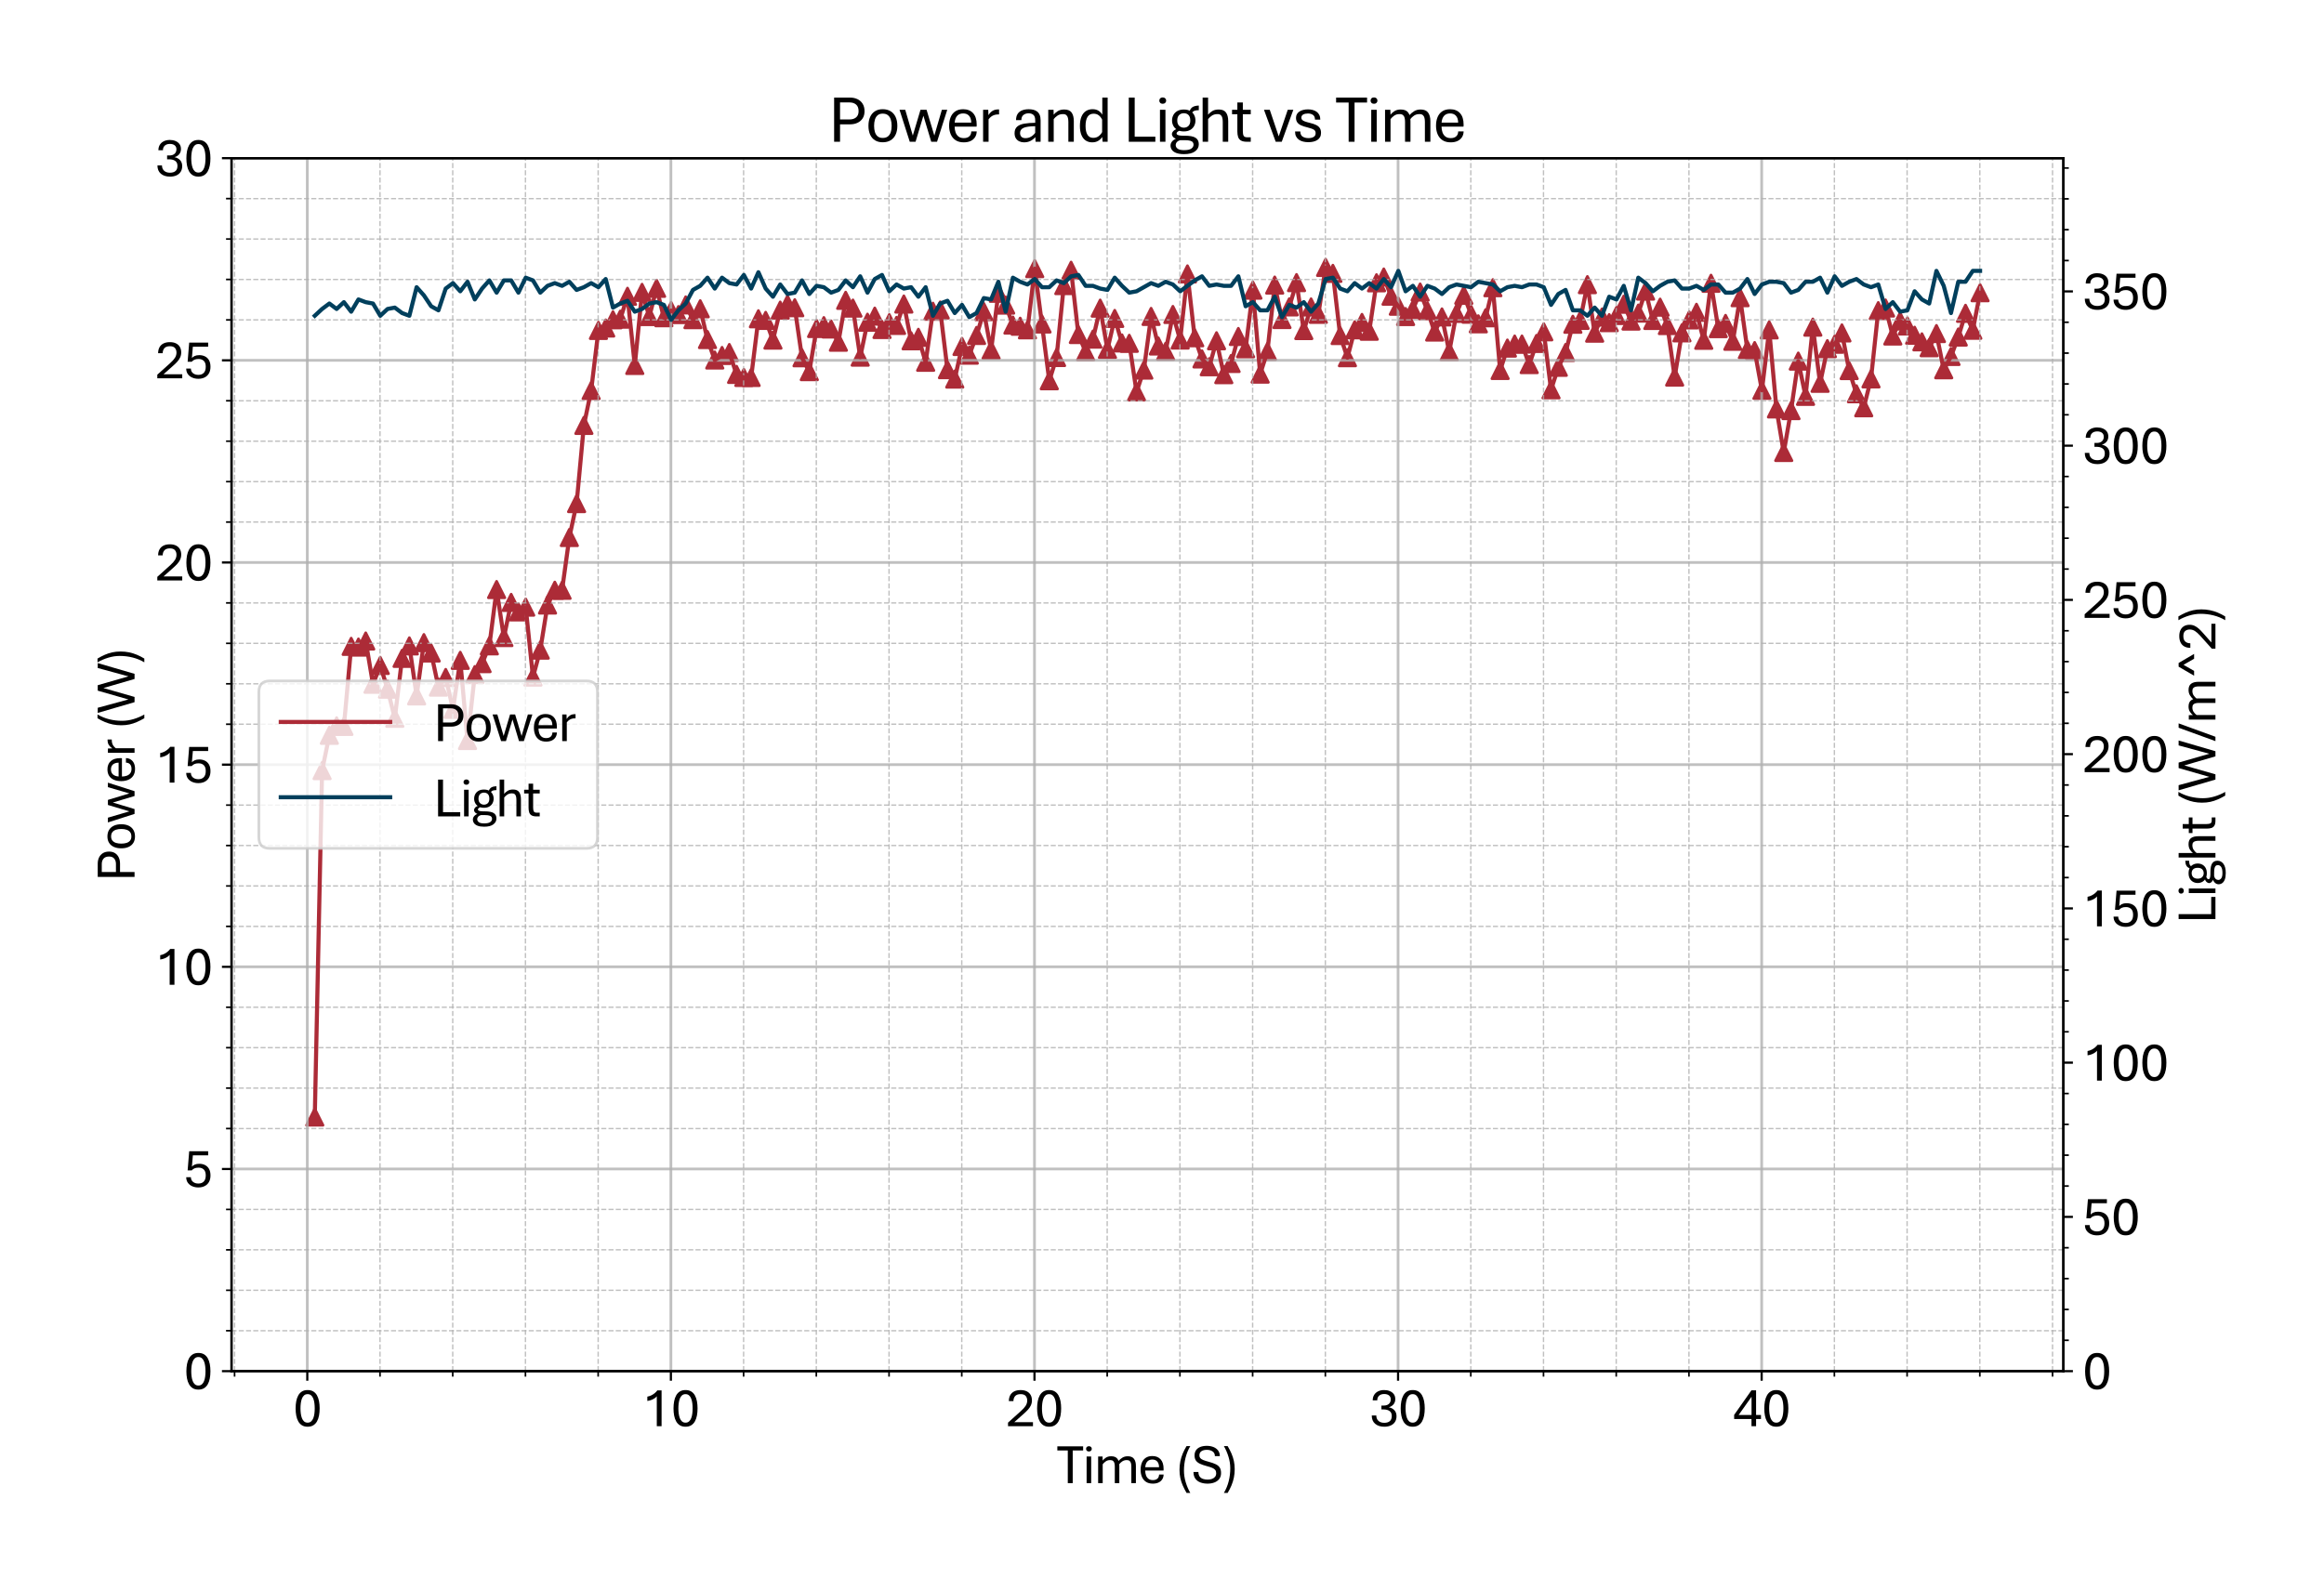 <?xml version="1.0" encoding="utf-8" standalone="no"?>
<!DOCTYPE svg PUBLIC "-//W3C//DTD SVG 1.1//EN"
  "http://www.w3.org/Graphics/SVG/1.1/DTD/svg11.dtd">
<svg xmlns:xlink="http://www.w3.org/1999/xlink" width="849.509pt" height="581.831pt" viewBox="0 0 849.509 581.831" xmlns="http://www.w3.org/2000/svg" version="1.1">
 <defs>
  <style type="text/css">*{stroke-linejoin: round; stroke-linecap: butt}</style>
 </defs>
 <g id="figure_1">
  <g id="patch_1">
   <path d="M 0 581.831 
L 849.509 581.831 
L 849.509 0 
L 0 0 
z
" style="fill: #ffffff"/>
  </g>
  <g id="axes_1">
   <g id="patch_2">
    <path d="M 84.628 501.353 
L 754.228 501.353 
L 754.228 57.833 
L 84.628 57.833 
z
" style="fill: #ffffff"/>
   </g>
   <g id="PathCollection_1">
    <defs>
     <path id="mbc218c4d05" d="M 0 -3 
L -3 3 
L 3 3 
z
" style="stroke: #ac2b37"/>
    </defs>
    <g clip-path="url(#p982dc2522d)">
     <use xlink:href="#mbc218c4d05" x="115.064" y="408.435" style="fill: #ac2b37; stroke: #ac2b37"/>
     <use xlink:href="#mbc218c4d05" x="117.736" y="281.766" style="fill: #ac2b37; stroke: #ac2b37"/>
     <use xlink:href="#mbc218c4d05" x="120.394" y="268.859" style="fill: #ac2b37; stroke: #ac2b37"/>
     <use xlink:href="#mbc218c4d05" x="123.052" y="265.4" style="fill: #ac2b37; stroke: #ac2b37"/>
     <use xlink:href="#mbc218c4d05" x="125.71" y="265.607" style="fill: #ac2b37; stroke: #ac2b37"/>
     <use xlink:href="#mbc218c4d05" x="128.368" y="236.335" style="fill: #ac2b37; stroke: #ac2b37"/>
     <use xlink:href="#mbc218c4d05" x="131.027" y="236.601" style="fill: #ac2b37; stroke: #ac2b37"/>
     <use xlink:href="#mbc218c4d05" x="133.685" y="234.383" style="fill: #ac2b37; stroke: #ac2b37"/>
     <use xlink:href="#mbc218c4d05" x="136.343" y="250.187" style="fill: #ac2b37; stroke: #ac2b37"/>
     <use xlink:href="#mbc218c4d05" x="139.001" y="243.313" style="fill: #ac2b37; stroke: #ac2b37"/>
     <use xlink:href="#mbc218c4d05" x="141.659" y="251.991" style="fill: #ac2b37; stroke: #ac2b37"/>
     <use xlink:href="#mbc218c4d05" x="144.317" y="262.635" style="fill: #ac2b37; stroke: #ac2b37"/>
     <use xlink:href="#mbc218c4d05" x="146.975" y="240.725" style="fill: #ac2b37; stroke: #ac2b37"/>
     <use xlink:href="#mbc218c4d05" x="149.634" y="236.172" style="fill: #ac2b37; stroke: #ac2b37"/>
     <use xlink:href="#mbc218c4d05" x="152.292" y="254.445" style="fill: #ac2b37; stroke: #ac2b37"/>
     <use xlink:href="#mbc218c4d05" x="154.95" y="234.974" style="fill: #ac2b37; stroke: #ac2b37"/>
     <use xlink:href="#mbc218c4d05" x="157.608" y="238.759" style="fill: #ac2b37; stroke: #ac2b37"/>
     <use xlink:href="#mbc218c4d05" x="160.266" y="251.237" style="fill: #ac2b37; stroke: #ac2b37"/>
     <use xlink:href="#mbc218c4d05" x="162.924" y="247.718" style="fill: #ac2b37; stroke: #ac2b37"/>
     <use xlink:href="#mbc218c4d05" x="165.582" y="259.368" style="fill: #ac2b37; stroke: #ac2b37"/>
     <use xlink:href="#mbc218c4d05" x="168.241" y="241.45" style="fill: #ac2b37; stroke: #ac2b37"/>
     <use xlink:href="#mbc218c4d05" x="170.899" y="270.766" style="fill: #ac2b37; stroke: #ac2b37"/>
     <use xlink:href="#mbc218c4d05" x="173.557" y="246.669" style="fill: #ac2b37; stroke: #ac2b37"/>
     <use xlink:href="#mbc218c4d05" x="176.215" y="242.647" style="fill: #ac2b37; stroke: #ac2b37"/>
     <use xlink:href="#mbc218c4d05" x="178.873" y="236.157" style="fill: #ac2b37; stroke: #ac2b37"/>
     <use xlink:href="#mbc218c4d05" x="181.531" y="215.563" style="fill: #ac2b37; stroke: #ac2b37"/>
     <use xlink:href="#mbc218c4d05" x="184.189" y="233.126" style="fill: #ac2b37; stroke: #ac2b37"/>
     <use xlink:href="#mbc218c4d05" x="186.848" y="220.264" style="fill: #ac2b37; stroke: #ac2b37"/>
     <use xlink:href="#mbc218c4d05" x="189.506" y="223.739" style="fill: #ac2b37; stroke: #ac2b37"/>
     <use xlink:href="#mbc218c4d05" x="192.164" y="221.994" style="fill: #ac2b37; stroke: #ac2b37"/>
     <use xlink:href="#mbc218c4d05" x="194.822" y="247.57" style="fill: #ac2b37; stroke: #ac2b37"/>
     <use xlink:href="#mbc218c4d05" x="197.48" y="237.709" style="fill: #ac2b37; stroke: #ac2b37"/>
     <use xlink:href="#mbc218c4d05" x="200.138" y="221.225" style="fill: #ac2b37; stroke: #ac2b37"/>
     <use xlink:href="#mbc218c4d05" x="202.796" y="215.814" style="fill: #ac2b37; stroke: #ac2b37"/>
     <use xlink:href="#mbc218c4d05" x="205.455" y="215.829" style="fill: #ac2b37; stroke: #ac2b37"/>
     <use xlink:href="#mbc218c4d05" x="208.113" y="196.536" style="fill: #ac2b37; stroke: #ac2b37"/>
     <use xlink:href="#mbc218c4d05" x="210.771" y="184.132" style="fill: #ac2b37; stroke: #ac2b37"/>
     <use xlink:href="#mbc218c4d05" x="213.429" y="155.54" style="fill: #ac2b37; stroke: #ac2b37"/>
     <use xlink:href="#mbc218c4d05" x="216.087" y="142.796" style="fill: #ac2b37; stroke: #ac2b37"/>
     <use xlink:href="#mbc218c4d05" x="218.745" y="120.812" style="fill: #ac2b37; stroke: #ac2b37"/>
     <use xlink:href="#mbc218c4d05" x="221.403" y="119.94" style="fill: #ac2b37; stroke: #ac2b37"/>
     <use xlink:href="#mbc218c4d05" x="224.062" y="116.924" style="fill: #ac2b37; stroke: #ac2b37"/>
     <use xlink:href="#mbc218c4d05" x="226.72" y="116.702" style="fill: #ac2b37; stroke: #ac2b37"/>
     <use xlink:href="#mbc218c4d05" x="229.378" y="108.335" style="fill: #ac2b37; stroke: #ac2b37"/>
     <use xlink:href="#mbc218c4d05" x="232.036" y="133.63" style="fill: #ac2b37; stroke: #ac2b37"/>
     <use xlink:href="#mbc218c4d05" x="234.694" y="106.901" style="fill: #ac2b37; stroke: #ac2b37"/>
     <use xlink:href="#mbc218c4d05" x="237.352" y="115.756" style="fill: #ac2b37; stroke: #ac2b37"/>
     <use xlink:href="#mbc218c4d05" x="240.01" y="105.422" style="fill: #ac2b37; stroke: #ac2b37"/>
     <use xlink:href="#mbc218c4d05" x="242.668" y="116.185" style="fill: #ac2b37; stroke: #ac2b37"/>
     <use xlink:href="#mbc218c4d05" x="245.327" y="113.553" style="fill: #ac2b37; stroke: #ac2b37"/>
     <use xlink:href="#mbc218c4d05" x="247.985" y="115.032" style="fill: #ac2b37; stroke: #ac2b37"/>
     <use xlink:href="#mbc218c4d05" x="250.643" y="111.498" style="fill: #ac2b37; stroke: #ac2b37"/>
     <use xlink:href="#mbc218c4d05" x="253.301" y="116.88" style="fill: #ac2b37; stroke: #ac2b37"/>
     <use xlink:href="#mbc218c4d05" x="255.959" y="112.903" style="fill: #ac2b37; stroke: #ac2b37"/>
     <use xlink:href="#mbc218c4d05" x="258.617" y="124.154" style="fill: #ac2b37; stroke: #ac2b37"/>
     <use xlink:href="#mbc218c4d05" x="261.275" y="131.634" style="fill: #ac2b37; stroke: #ac2b37"/>
     <use xlink:href="#mbc218c4d05" x="263.934" y="129.978" style="fill: #ac2b37; stroke: #ac2b37"/>
     <use xlink:href="#mbc218c4d05" x="266.592" y="128.899" style="fill: #ac2b37; stroke: #ac2b37"/>
     <use xlink:href="#mbc218c4d05" x="269.25" y="136.897" style="fill: #ac2b37; stroke: #ac2b37"/>
     <use xlink:href="#mbc218c4d05" x="271.908" y="138.021" style="fill: #ac2b37; stroke: #ac2b37"/>
     <use xlink:href="#mbc218c4d05" x="274.566" y="138.021" style="fill: #ac2b37; stroke: #ac2b37"/>
     <use xlink:href="#mbc218c4d05" x="277.224" y="116.555" style="fill: #ac2b37; stroke: #ac2b37"/>
     <use xlink:href="#mbc218c4d05" x="279.882" y="117.146" style="fill: #ac2b37; stroke: #ac2b37"/>
     <use xlink:href="#mbc218c4d05" x="282.541" y="124.346" style="fill: #ac2b37; stroke: #ac2b37"/>
     <use xlink:href="#mbc218c4d05" x="285.199" y="113.391" style="fill: #ac2b37; stroke: #ac2b37"/>
     <use xlink:href="#mbc218c4d05" x="287.857" y="111.188" style="fill: #ac2b37; stroke: #ac2b37"/>
     <use xlink:href="#mbc218c4d05" x="290.515" y="112.519" style="fill: #ac2b37; stroke: #ac2b37"/>
     <use xlink:href="#mbc218c4d05" x="293.173" y="130.821" style="fill: #ac2b37; stroke: #ac2b37"/>
     <use xlink:href="#mbc218c4d05" x="295.831" y="135.892" style="fill: #ac2b37; stroke: #ac2b37"/>
     <use xlink:href="#mbc218c4d05" x="298.489" y="120.117" style="fill: #ac2b37; stroke: #ac2b37"/>
     <use xlink:href="#mbc218c4d05" x="301.148" y="119.068" style="fill: #ac2b37; stroke: #ac2b37"/>
     <use xlink:href="#mbc218c4d05" x="303.806" y="120.31" style="fill: #ac2b37; stroke: #ac2b37"/>
     <use xlink:href="#mbc218c4d05" x="306.464" y="125.129" style="fill: #ac2b37; stroke: #ac2b37"/>
     <use xlink:href="#mbc218c4d05" x="309.122" y="109.813" style="fill: #ac2b37; stroke: #ac2b37"/>
     <use xlink:href="#mbc218c4d05" x="311.78" y="112.652" style="fill: #ac2b37; stroke: #ac2b37"/>
     <use xlink:href="#mbc218c4d05" x="314.438" y="130.585" style="fill: #ac2b37; stroke: #ac2b37"/>
     <use xlink:href="#mbc218c4d05" x="317.096" y="117.811" style="fill: #ac2b37; stroke: #ac2b37"/>
     <use xlink:href="#mbc218c4d05" x="319.755" y="115.594" style="fill: #ac2b37; stroke: #ac2b37"/>
     <use xlink:href="#mbc218c4d05" x="322.413" y="120.472" style="fill: #ac2b37; stroke: #ac2b37"/>
     <use xlink:href="#mbc218c4d05" x="325.071" y="118.003" style="fill: #ac2b37; stroke: #ac2b37"/>
     <use xlink:href="#mbc218c4d05" x="327.729" y="118.979" style="fill: #ac2b37; stroke: #ac2b37"/>
     <use xlink:href="#mbc218c4d05" x="330.387" y="111.173" style="fill: #ac2b37; stroke: #ac2b37"/>
     <use xlink:href="#mbc218c4d05" x="333.045" y="124.612" style="fill: #ac2b37; stroke: #ac2b37"/>
     <use xlink:href="#mbc218c4d05" x="335.703" y="123.34" style="fill: #ac2b37; stroke: #ac2b37"/>
     <use xlink:href="#mbc218c4d05" x="338.362" y="132.462" style="fill: #ac2b37; stroke: #ac2b37"/>
     <use xlink:href="#mbc218c4d05" x="341.02" y="113.79" style="fill: #ac2b37; stroke: #ac2b37"/>
     <use xlink:href="#mbc218c4d05" x="343.678" y="113.346" style="fill: #ac2b37; stroke: #ac2b37"/>
     <use xlink:href="#mbc218c4d05" x="346.336" y="135.168" style="fill: #ac2b37; stroke: #ac2b37"/>
     <use xlink:href="#mbc218c4d05" x="348.994" y="138.597" style="fill: #ac2b37; stroke: #ac2b37"/>
     <use xlink:href="#mbc218c4d05" x="351.652" y="126.682" style="fill: #ac2b37; stroke: #ac2b37"/>
     <use xlink:href="#mbc218c4d05" x="354.31" y="129.86" style="fill: #ac2b37; stroke: #ac2b37"/>
     <use xlink:href="#mbc218c4d05" x="356.968" y="122.646" style="fill: #ac2b37; stroke: #ac2b37"/>
     <use xlink:href="#mbc218c4d05" x="359.627" y="113.938" style="fill: #ac2b37; stroke: #ac2b37"/>
     <use xlink:href="#mbc218c4d05" x="362.285" y="128.027" style="fill: #ac2b37; stroke: #ac2b37"/>
     <use xlink:href="#mbc218c4d05" x="364.943" y="107.241" style="fill: #ac2b37; stroke: #ac2b37"/>
     <use xlink:href="#mbc218c4d05" x="367.601" y="111.558" style="fill: #ac2b37; stroke: #ac2b37"/>
     <use xlink:href="#mbc218c4d05" x="370.259" y="118.861" style="fill: #ac2b37; stroke: #ac2b37"/>
     <use xlink:href="#mbc218c4d05" x="372.917" y="119.29" style="fill: #ac2b37; stroke: #ac2b37"/>
     <use xlink:href="#mbc218c4d05" x="375.575" y="120.605" style="fill: #ac2b37; stroke: #ac2b37"/>
     <use xlink:href="#mbc218c4d05" x="378.234" y="98.222" style="fill: #ac2b37; stroke: #ac2b37"/>
     <use xlink:href="#mbc218c4d05" x="380.892" y="118.462" style="fill: #ac2b37; stroke: #ac2b37"/>
     <use xlink:href="#mbc218c4d05" x="383.55" y="139.218" style="fill: #ac2b37; stroke: #ac2b37"/>
     <use xlink:href="#mbc218c4d05" x="386.208" y="130.732" style="fill: #ac2b37; stroke: #ac2b37"/>
     <use xlink:href="#mbc218c4d05" x="388.866" y="104.432" style="fill: #ac2b37; stroke: #ac2b37"/>
     <use xlink:href="#mbc218c4d05" x="391.524" y="98.814" style="fill: #ac2b37; stroke: #ac2b37"/>
     <use xlink:href="#mbc218c4d05" x="394.182" y="122.306" style="fill: #ac2b37; stroke: #ac2b37"/>
     <use xlink:href="#mbc218c4d05" x="396.841" y="128.633" style="fill: #ac2b37; stroke: #ac2b37"/>
     <use xlink:href="#mbc218c4d05" x="399.499" y="123.991" style="fill: #ac2b37; stroke: #ac2b37"/>
     <use xlink:href="#mbc218c4d05" x="402.157" y="112.666" style="fill: #ac2b37; stroke: #ac2b37"/>
     <use xlink:href="#mbc218c4d05" x="404.815" y="127.761" style="fill: #ac2b37; stroke: #ac2b37"/>
     <use xlink:href="#mbc218c4d05" x="407.473" y="116.436" style="fill: #ac2b37; stroke: #ac2b37"/>
     <use xlink:href="#mbc218c4d05" x="410.131" y="125.395" style="fill: #ac2b37; stroke: #ac2b37"/>
     <use xlink:href="#mbc218c4d05" x="412.789" y="125.528" style="fill: #ac2b37; stroke: #ac2b37"/>
     <use xlink:href="#mbc218c4d05" x="415.448" y="143.328" style="fill: #ac2b37; stroke: #ac2b37"/>
     <use xlink:href="#mbc218c4d05" x="418.106" y="135.33" style="fill: #ac2b37; stroke: #ac2b37"/>
     <use xlink:href="#mbc218c4d05" x="420.764" y="115.697" style="fill: #ac2b37; stroke: #ac2b37"/>
     <use xlink:href="#mbc218c4d05" x="423.422" y="126.504" style="fill: #ac2b37; stroke: #ac2b37"/>
     <use xlink:href="#mbc218c4d05" x="426.08" y="128.456" style="fill: #ac2b37; stroke: #ac2b37"/>
     <use xlink:href="#mbc218c4d05" x="428.738" y="114.987" style="fill: #ac2b37; stroke: #ac2b37"/>
     <use xlink:href="#mbc218c4d05" x="431.396" y="124.331" style="fill: #ac2b37; stroke: #ac2b37"/>
     <use xlink:href="#mbc218c4d05" x="434.055" y="100.159" style="fill: #ac2b37; stroke: #ac2b37"/>
     <use xlink:href="#mbc218c4d05" x="436.713" y="123.503" style="fill: #ac2b37; stroke: #ac2b37"/>
     <use xlink:href="#mbc218c4d05" x="439.371" y="131.235" style="fill: #ac2b37; stroke: #ac2b37"/>
     <use xlink:href="#mbc218c4d05" x="442.029" y="134.088" style="fill: #ac2b37; stroke: #ac2b37"/>
     <use xlink:href="#mbc218c4d05" x="444.687" y="124.597" style="fill: #ac2b37; stroke: #ac2b37"/>
     <use xlink:href="#mbc218c4d05" x="447.345" y="136.986" style="fill: #ac2b37; stroke: #ac2b37"/>
     <use xlink:href="#mbc218c4d05" x="450.003" y="132.906" style="fill: #ac2b37; stroke: #ac2b37"/>
     <use xlink:href="#mbc218c4d05" x="452.662" y="123.03" style="fill: #ac2b37; stroke: #ac2b37"/>
     <use xlink:href="#mbc218c4d05" x="455.32" y="127.524" style="fill: #ac2b37; stroke: #ac2b37"/>
     <use xlink:href="#mbc218c4d05" x="457.978" y="106.087" style="fill: #ac2b37; stroke: #ac2b37"/>
     <use xlink:href="#mbc218c4d05" x="460.636" y="136.794" style="fill: #ac2b37; stroke: #ac2b37"/>
     <use xlink:href="#mbc218c4d05" x="463.294" y="128.5" style="fill: #ac2b37; stroke: #ac2b37"/>
     <use xlink:href="#mbc218c4d05" x="465.952" y="104.239" style="fill: #ac2b37; stroke: #ac2b37"/>
     <use xlink:href="#mbc218c4d05" x="468.61" y="116.835" style="fill: #ac2b37; stroke: #ac2b37"/>
     <use xlink:href="#mbc218c4d05" x="471.268" y="112.208" style="fill: #ac2b37; stroke: #ac2b37"/>
     <use xlink:href="#mbc218c4d05" x="473.927" y="103.338" style="fill: #ac2b37; stroke: #ac2b37"/>
     <use xlink:href="#mbc218c4d05" x="476.585" y="120.857" style="fill: #ac2b37; stroke: #ac2b37"/>
     <use xlink:href="#mbc218c4d05" x="479.243" y="112.238" style="fill: #ac2b37; stroke: #ac2b37"/>
     <use xlink:href="#mbc218c4d05" x="481.901" y="114.928" style="fill: #ac2b37; stroke: #ac2b37"/>
     <use xlink:href="#mbc218c4d05" x="484.559" y="97.779" style="fill: #ac2b37; stroke: #ac2b37"/>
     <use xlink:href="#mbc218c4d05" x="487.217" y="99.952" style="fill: #ac2b37; stroke: #ac2b37"/>
     <use xlink:href="#mbc218c4d05" x="489.875" y="122.69" style="fill: #ac2b37; stroke: #ac2b37"/>
     <use xlink:href="#mbc218c4d05" x="492.534" y="130.792" style="fill: #ac2b37; stroke: #ac2b37"/>
     <use xlink:href="#mbc218c4d05" x="495.192" y="120.591" style="fill: #ac2b37; stroke: #ac2b37"/>
     <use xlink:href="#mbc218c4d05" x="497.85" y="117.9" style="fill: #ac2b37; stroke: #ac2b37"/>
     <use xlink:href="#mbc218c4d05" x="500.508" y="121.108" style="fill: #ac2b37; stroke: #ac2b37"/>
     <use xlink:href="#mbc218c4d05" x="503.166" y="103.397" style="fill: #ac2b37; stroke: #ac2b37"/>
     <use xlink:href="#mbc218c4d05" x="505.824" y="101.297" style="fill: #ac2b37; stroke: #ac2b37"/>
     <use xlink:href="#mbc218c4d05" x="508.482" y="108.305" style="fill: #ac2b37; stroke: #ac2b37"/>
     <use xlink:href="#mbc218c4d05" x="511.141" y="111.957" style="fill: #ac2b37; stroke: #ac2b37"/>
     <use xlink:href="#mbc218c4d05" x="513.799" y="115.741" style="fill: #ac2b37; stroke: #ac2b37"/>
     <use xlink:href="#mbc218c4d05" x="516.457" y="113.169" style="fill: #ac2b37; stroke: #ac2b37"/>
     <use xlink:href="#mbc218c4d05" x="519.115" y="106.782" style="fill: #ac2b37; stroke: #ac2b37"/>
     <use xlink:href="#mbc218c4d05" x="521.773" y="113.613" style="fill: #ac2b37; stroke: #ac2b37"/>
     <use xlink:href="#mbc218c4d05" x="524.431" y="121.404" style="fill: #ac2b37; stroke: #ac2b37"/>
     <use xlink:href="#mbc218c4d05" x="527.089" y="115.889" style="fill: #ac2b37; stroke: #ac2b37"/>
     <use xlink:href="#mbc218c4d05" x="529.748" y="128.604" style="fill: #ac2b37; stroke: #ac2b37"/>
     <use xlink:href="#mbc218c4d05" x="532.406" y="114.603" style="fill: #ac2b37; stroke: #ac2b37"/>
     <use xlink:href="#mbc218c4d05" x="535.064" y="107.98" style="fill: #ac2b37; stroke: #ac2b37"/>
     <use xlink:href="#mbc218c4d05" x="537.722" y="114.884" style="fill: #ac2b37; stroke: #ac2b37"/>
     <use xlink:href="#mbc218c4d05" x="540.38" y="118.403" style="fill: #ac2b37; stroke: #ac2b37"/>
     <use xlink:href="#mbc218c4d05" x="543.038" y="116.2" style="fill: #ac2b37; stroke: #ac2b37"/>
     <use xlink:href="#mbc218c4d05" x="545.696" y="105.2" style="fill: #ac2b37; stroke: #ac2b37"/>
     <use xlink:href="#mbc218c4d05" x="548.355" y="135.463" style="fill: #ac2b37; stroke: #ac2b37"/>
     <use xlink:href="#mbc218c4d05" x="551.013" y="127.273" style="fill: #ac2b37; stroke: #ac2b37"/>
     <use xlink:href="#mbc218c4d05" x="553.671" y="125.809" style="fill: #ac2b37; stroke: #ac2b37"/>
     <use xlink:href="#mbc218c4d05" x="556.329" y="125.809" style="fill: #ac2b37; stroke: #ac2b37"/>
     <use xlink:href="#mbc218c4d05" x="558.987" y="133.305" style="fill: #ac2b37; stroke: #ac2b37"/>
     <use xlink:href="#mbc218c4d05" x="561.645" y="125.588" style="fill: #ac2b37; stroke: #ac2b37"/>
     <use xlink:href="#mbc218c4d05" x="564.303" y="121.33" style="fill: #ac2b37; stroke: #ac2b37"/>
     <use xlink:href="#mbc218c4d05" x="566.962" y="142.53" style="fill: #ac2b37; stroke: #ac2b37"/>
     <use xlink:href="#mbc218c4d05" x="569.62" y="134.295" style="fill: #ac2b37; stroke: #ac2b37"/>
     <use xlink:href="#mbc218c4d05" x="572.278" y="128.884" style="fill: #ac2b37; stroke: #ac2b37"/>
     <use xlink:href="#mbc218c4d05" x="574.936" y="118.565" style="fill: #ac2b37; stroke: #ac2b37"/>
     <use xlink:href="#mbc218c4d05" x="577.594" y="117.146" style="fill: #ac2b37; stroke: #ac2b37"/>
     <use xlink:href="#mbc218c4d05" x="580.252" y="104.077" style="fill: #ac2b37; stroke: #ac2b37"/>
     <use xlink:href="#mbc218c4d05" x="582.91" y="121.818" style="fill: #ac2b37; stroke: #ac2b37"/>
     <use xlink:href="#mbc218c4d05" x="585.568" y="115.948" style="fill: #ac2b37; stroke: #ac2b37"/>
     <use xlink:href="#mbc218c4d05" x="588.227" y="117.974" style="fill: #ac2b37; stroke: #ac2b37"/>
     <use xlink:href="#mbc218c4d05" x="590.885" y="115.372" style="fill: #ac2b37; stroke: #ac2b37"/>
     <use xlink:href="#mbc218c4d05" x="593.543" y="111.232" style="fill: #ac2b37; stroke: #ac2b37"/>
     <use xlink:href="#mbc218c4d05" x="596.201" y="117.397" style="fill: #ac2b37; stroke: #ac2b37"/>
     <use xlink:href="#mbc218c4d05" x="598.859" y="114.485" style="fill: #ac2b37; stroke: #ac2b37"/>
     <use xlink:href="#mbc218c4d05" x="601.517" y="106.442" style="fill: #ac2b37; stroke: #ac2b37"/>
     <use xlink:href="#mbc218c4d05" x="604.175" y="117.175" style="fill: #ac2b37; stroke: #ac2b37"/>
     <use xlink:href="#mbc218c4d05" x="606.834" y="112.312" style="fill: #ac2b37; stroke: #ac2b37"/>
     <use xlink:href="#mbc218c4d05" x="609.492" y="119.038" style="fill: #ac2b37; stroke: #ac2b37"/>
     <use xlink:href="#mbc218c4d05" x="612.15" y="137.873" style="fill: #ac2b37; stroke: #ac2b37"/>
     <use xlink:href="#mbc218c4d05" x="614.808" y="121.699" style="fill: #ac2b37; stroke: #ac2b37"/>
     <use xlink:href="#mbc218c4d05" x="617.466" y="116.983" style="fill: #ac2b37; stroke: #ac2b37"/>
     <use xlink:href="#mbc218c4d05" x="620.124" y="114.189" style="fill: #ac2b37; stroke: #ac2b37"/>
     <use xlink:href="#mbc218c4d05" x="622.782" y="124.42" style="fill: #ac2b37; stroke: #ac2b37"/>
     <use xlink:href="#mbc218c4d05" x="625.441" y="103.574" style="fill: #ac2b37; stroke: #ac2b37"/>
     <use xlink:href="#mbc218c4d05" x="628.099" y="120.162" style="fill: #ac2b37; stroke: #ac2b37"/>
     <use xlink:href="#mbc218c4d05" x="630.757" y="118.255" style="fill: #ac2b37; stroke: #ac2b37"/>
     <use xlink:href="#mbc218c4d05" x="633.415" y="124.789" style="fill: #ac2b37; stroke: #ac2b37"/>
     <use xlink:href="#mbc218c4d05" x="636.073" y="108.837" style="fill: #ac2b37; stroke: #ac2b37"/>
     <use xlink:href="#mbc218c4d05" x="638.731" y="127.85" style="fill: #ac2b37; stroke: #ac2b37"/>
     <use xlink:href="#mbc218c4d05" x="641.389" y="128.19" style="fill: #ac2b37; stroke: #ac2b37"/>
     <use xlink:href="#mbc218c4d05" x="644.048" y="142.722" style="fill: #ac2b37; stroke: #ac2b37"/>
     <use xlink:href="#mbc218c4d05" x="646.706" y="120.62" style="fill: #ac2b37; stroke: #ac2b37"/>
     <use xlink:href="#mbc218c4d05" x="649.364" y="149.523" style="fill: #ac2b37; stroke: #ac2b37"/>
     <use xlink:href="#mbc218c4d05" x="652.022" y="165.445" style="fill: #ac2b37; stroke: #ac2b37"/>
     <use xlink:href="#mbc218c4d05" x="654.68" y="150.144" style="fill: #ac2b37; stroke: #ac2b37"/>
     <use xlink:href="#mbc218c4d05" x="657.338" y="132.033" style="fill: #ac2b37; stroke: #ac2b37"/>
     <use xlink:href="#mbc218c4d05" x="659.996" y="144.925" style="fill: #ac2b37; stroke: #ac2b37"/>
     <use xlink:href="#mbc218c4d05" x="662.655" y="119.615" style="fill: #ac2b37; stroke: #ac2b37"/>
     <use xlink:href="#mbc218c4d05" x="665.313" y="140.15" style="fill: #ac2b37; stroke: #ac2b37"/>
     <use xlink:href="#mbc218c4d05" x="667.971" y="127.48" style="fill: #ac2b37; stroke: #ac2b37"/>
     <use xlink:href="#mbc218c4d05" x="670.629" y="125.868" style="fill: #ac2b37; stroke: #ac2b37"/>
     <use xlink:href="#mbc218c4d05" x="673.287" y="121.729" style="fill: #ac2b37; stroke: #ac2b37"/>
     <use xlink:href="#mbc218c4d05" x="675.945" y="135.493" style="fill: #ac2b37; stroke: #ac2b37"/>
     <use xlink:href="#mbc218c4d05" x="678.603" y="143.979" style="fill: #ac2b37; stroke: #ac2b37"/>
     <use xlink:href="#mbc218c4d05" x="681.262" y="149.094" style="fill: #ac2b37; stroke: #ac2b37"/>
     <use xlink:href="#mbc218c4d05" x="683.92" y="138.538" style="fill: #ac2b37; stroke: #ac2b37"/>
     <use xlink:href="#mbc218c4d05" x="686.578" y="113.583" style="fill: #ac2b37; stroke: #ac2b37"/>
     <use xlink:href="#mbc218c4d05" x="689.236" y="112.622" style="fill: #ac2b37; stroke: #ac2b37"/>
     <use xlink:href="#mbc218c4d05" x="691.894" y="122.853" style="fill: #ac2b37; stroke: #ac2b37"/>
     <use xlink:href="#mbc218c4d05" x="694.552" y="117.368" style="fill: #ac2b37; stroke: #ac2b37"/>
     <use xlink:href="#mbc218c4d05" x="697.21" y="119.186" style="fill: #ac2b37; stroke: #ac2b37"/>
     <use xlink:href="#mbc218c4d05" x="699.869" y="122.586" style="fill: #ac2b37; stroke: #ac2b37"/>
     <use xlink:href="#mbc218c4d05" x="702.527" y="124.996" style="fill: #ac2b37; stroke: #ac2b37"/>
     <use xlink:href="#mbc218c4d05" x="705.185" y="127.14" style="fill: #ac2b37; stroke: #ac2b37"/>
     <use xlink:href="#mbc218c4d05" x="707.843" y="121.965" style="fill: #ac2b37; stroke: #ac2b37"/>
     <use xlink:href="#mbc218c4d05" x="710.501" y="135.197" style="fill: #ac2b37; stroke: #ac2b37"/>
     <use xlink:href="#mbc218c4d05" x="713.159" y="130.348" style="fill: #ac2b37; stroke: #ac2b37"/>
     <use xlink:href="#mbc218c4d05" x="715.817" y="123.237" style="fill: #ac2b37; stroke: #ac2b37"/>
     <use xlink:href="#mbc218c4d05" x="718.475" y="114.559" style="fill: #ac2b37; stroke: #ac2b37"/>
     <use xlink:href="#mbc218c4d05" x="721.134" y="120.753" style="fill: #ac2b37; stroke: #ac2b37"/>
     <use xlink:href="#mbc218c4d05" x="723.792" y="107.034" style="fill: #ac2b37; stroke: #ac2b37"/>
    </g>
   </g>
   <g id="matplotlib.axis_1">
    <g id="xtick_1">
     <g id="line2d_1">
      <path d="M 112.327 501.353 
L 112.327 57.833 
" clip-path="url(#p982dc2522d)" style="fill: none; stroke: #b0b0b0; stroke-opacity: 0.8; stroke-linecap: square"/>
     </g>
     <g id="line2d_2">
      <defs>
       <path id="md61def2e3f" d="M 0 0 
L 0 3.5 
" style="stroke: #000000; stroke-width: 0.8"/>
      </defs>
      <g>
       <use xlink:href="#md61def2e3f" x="112.327" y="501.353" style="stroke: #000000; stroke-width: 0.8"/>
      </g>
     </g>
     <g id="text_1">
      <!-- 0 -->
      <g transform="translate(107.097 521.496) scale(0.2 -0.2)">
       <defs>
        <path id="AptosDisplay-30" d="M 1672 -56 
Q 1291 -56 1028 105 
Q 766 266 605 552 
Q 444 838 372 1216 
Q 300 1594 300 2031 
Q 300 2475 372 2856 
Q 444 3238 605 3525 
Q 766 3813 1028 3973 
Q 1291 4134 1672 4134 
Q 2053 4134 2317 3975 
Q 2581 3816 2742 3527 
Q 2903 3238 2975 2858 
Q 3047 2478 3047 2038 
Q 3047 1597 2975 1217 
Q 2903 838 2742 552 
Q 2581 266 2318 105 
Q 2056 -56 1672 -56 
z
M 1672 409 
Q 1916 409 2073 550 
Q 2231 691 2322 925 
Q 2413 1159 2448 1448 
Q 2484 1738 2484 2038 
Q 2484 2338 2448 2628 
Q 2413 2919 2322 3153 
Q 2231 3388 2073 3527 
Q 1916 3666 1669 3666 
Q 1428 3666 1268 3527 
Q 1109 3388 1020 3153 
Q 931 2919 893 2628 
Q 856 2338 856 2038 
Q 856 1741 893 1450 
Q 931 1159 1020 925 
Q 1109 691 1268 550 
Q 1428 409 1672 409 
z
" transform="scale(0.016)"/>
       </defs>
       <use xlink:href="#AptosDisplay-30"/>
      </g>
     </g>
    </g>
    <g id="xtick_2">
     <g id="line2d_3">
      <path d="M 245.234 501.353 
L 245.234 57.833 
" clip-path="url(#p982dc2522d)" style="fill: none; stroke: #b0b0b0; stroke-opacity: 0.8; stroke-linecap: square"/>
     </g>
     <g id="line2d_4">
      <g>
       <use xlink:href="#md61def2e3f" x="245.234" y="501.353" style="stroke: #000000; stroke-width: 0.8"/>
      </g>
     </g>
     <g id="text_2">
      <!-- 10 -->
      <g transform="translate(234.774 521.496) scale(0.2 -0.2)">
       <defs>
        <path id="AptosDisplay-31" d="M 1659 0 
L 1659 3425 
Q 1575 3309 1420 3201 
Q 1266 3094 1052 3009 
Q 838 2925 578 2888 
L 578 3381 
Q 834 3425 1057 3540 
Q 1281 3656 1453 3806 
Q 1625 3956 1719 4094 
L 2206 4094 
L 2206 0 
L 1659 0 
z
" transform="scale(0.016)"/>
       </defs>
       <use xlink:href="#AptosDisplay-31"/>
       <use xlink:href="#AptosDisplay-30" x="52.295"/>
      </g>
     </g>
    </g>
    <g id="xtick_3">
     <g id="line2d_5">
      <path d="M 378.141 501.353 
L 378.141 57.833 
" clip-path="url(#p982dc2522d)" style="fill: none; stroke: #b0b0b0; stroke-opacity: 0.8; stroke-linecap: square"/>
     </g>
     <g id="line2d_6">
      <g>
       <use xlink:href="#md61def2e3f" x="378.141" y="501.353" style="stroke: #000000; stroke-width: 0.8"/>
      </g>
     </g>
     <g id="text_3">
      <!-- 20 -->
      <g transform="translate(367.681 521.496) scale(0.2 -0.2)">
       <defs>
        <path id="AptosDisplay-32" d="M 247 0 
L 247 413 
L 1725 1741 
Q 2100 2081 2269 2351 
Q 2438 2622 2438 2938 
Q 2438 3256 2263 3461 
Q 2088 3666 1691 3666 
Q 1247 3666 1055 3439 
Q 863 3213 863 2869 
L 341 2869 
Q 341 3250 491 3534 
Q 641 3819 941 3975 
Q 1241 4131 1691 4131 
Q 2103 4131 2390 3986 
Q 2678 3841 2828 3578 
Q 2978 3316 2978 2959 
Q 2978 2638 2853 2375 
Q 2728 2113 2517 1883 
Q 2306 1653 2044 1425 
L 959 463 
L 3097 463 
L 3097 0 
L 247 0 
z
" transform="scale(0.016)"/>
       </defs>
       <use xlink:href="#AptosDisplay-32"/>
       <use xlink:href="#AptosDisplay-30" x="52.295"/>
      </g>
     </g>
    </g>
    <g id="xtick_4">
     <g id="line2d_7">
      <path d="M 511.048 501.353 
L 511.048 57.833 
" clip-path="url(#p982dc2522d)" style="fill: none; stroke: #b0b0b0; stroke-opacity: 0.8; stroke-linecap: square"/>
     </g>
     <g id="line2d_8">
      <g>
       <use xlink:href="#md61def2e3f" x="511.048" y="501.353" style="stroke: #000000; stroke-width: 0.8"/>
      </g>
     </g>
     <g id="text_4">
      <!-- 30 -->
      <g transform="translate(500.588 521.496) scale(0.2 -0.2)">
       <defs>
        <path id="AptosDisplay-33" d="M 1700 -56 
Q 1047 -56 655 275 
Q 263 606 263 1225 
L 781 1225 
Q 781 844 1023 617 
Q 1266 391 1697 391 
Q 2094 391 2322 581 
Q 2550 772 2550 1172 
Q 2550 1556 2297 1737 
Q 2044 1919 1609 1919 
L 1366 1919 
L 1366 2363 
L 1622 2363 
Q 2013 2363 2222 2555 
Q 2431 2747 2431 3066 
Q 2431 3372 2226 3526 
Q 2022 3681 1684 3681 
Q 1306 3681 1095 3481 
Q 884 3281 891 2956 
L 372 2956 
Q 372 3319 536 3583 
Q 700 3847 995 3990 
Q 1291 4134 1681 4134 
Q 2031 4134 2318 4017 
Q 2606 3900 2778 3670 
Q 2950 3441 2950 3097 
Q 2950 2738 2745 2498 
Q 2541 2259 2206 2166 
Q 2591 2097 2841 1836 
Q 3091 1575 3091 1150 
Q 3091 763 2916 494 
Q 2741 225 2428 84 
Q 2116 -56 1700 -56 
z
" transform="scale(0.016)"/>
       </defs>
       <use xlink:href="#AptosDisplay-33"/>
       <use xlink:href="#AptosDisplay-30" x="52.295"/>
      </g>
     </g>
    </g>
    <g id="xtick_5">
     <g id="line2d_9">
      <path d="M 643.955 501.353 
L 643.955 57.833 
" clip-path="url(#p982dc2522d)" style="fill: none; stroke: #b0b0b0; stroke-opacity: 0.8; stroke-linecap: square"/>
     </g>
     <g id="line2d_10">
      <g>
       <use xlink:href="#md61def2e3f" x="643.955" y="501.353" style="stroke: #000000; stroke-width: 0.8"/>
      </g>
     </g>
     <g id="text_5">
      <!-- 40 -->
      <g transform="translate(633.495 521.496) scale(0.2 -0.2)">
       <defs>
        <path id="AptosDisplay-34" d="M 2106 0 
L 2106 825 
L 125 825 
L 125 1297 
L 2100 4103 
L 2631 4103 
L 2631 1284 
L 3191 1284 
L 3191 825 
L 2631 825 
L 2631 0 
L 2106 0 
z
M 638 1284 
L 2113 1284 
L 2113 3369 
L 638 1284 
z
" transform="scale(0.016)"/>
       </defs>
       <use xlink:href="#AptosDisplay-34"/>
       <use xlink:href="#AptosDisplay-30" x="52.295"/>
      </g>
     </g>
    </g>
    <g id="xtick_6">
     <g id="line2d_11">
      <path d="M 85.745 501.353 
L 85.745 57.833 
" clip-path="url(#p982dc2522d)" style="fill: none; stroke-dasharray: 1.85,0.8; stroke-dashoffset: 0; stroke: #b0b0b0; stroke-opacity: 0.8; stroke-width: 0.5"/>
     </g>
     <g id="line2d_12">
      <defs>
       <path id="m3f900b2a78" d="M 0 0 
L 0 2 
" style="stroke: #000000; stroke-width: 0.6"/>
      </defs>
      <g>
       <use xlink:href="#m3f900b2a78" x="85.745" y="501.353" style="stroke: #000000; stroke-width: 0.6"/>
      </g>
     </g>
    </g>
    <g id="xtick_7">
     <g id="line2d_13">
      <path d="M 138.908 501.353 
L 138.908 57.833 
" clip-path="url(#p982dc2522d)" style="fill: none; stroke-dasharray: 1.85,0.8; stroke-dashoffset: 0; stroke: #b0b0b0; stroke-opacity: 0.8; stroke-width: 0.5"/>
     </g>
     <g id="line2d_14">
      <g>
       <use xlink:href="#m3f900b2a78" x="138.908" y="501.353" style="stroke: #000000; stroke-width: 0.6"/>
      </g>
     </g>
    </g>
    <g id="xtick_8">
     <g id="line2d_15">
      <path d="M 165.489 501.353 
L 165.489 57.833 
" clip-path="url(#p982dc2522d)" style="fill: none; stroke-dasharray: 1.85,0.8; stroke-dashoffset: 0; stroke: #b0b0b0; stroke-opacity: 0.8; stroke-width: 0.5"/>
     </g>
     <g id="line2d_16">
      <g>
       <use xlink:href="#m3f900b2a78" x="165.489" y="501.353" style="stroke: #000000; stroke-width: 0.6"/>
      </g>
     </g>
    </g>
    <g id="xtick_9">
     <g id="line2d_17">
      <path d="M 192.071 501.353 
L 192.071 57.833 
" clip-path="url(#p982dc2522d)" style="fill: none; stroke-dasharray: 1.85,0.8; stroke-dashoffset: 0; stroke: #b0b0b0; stroke-opacity: 0.8; stroke-width: 0.5"/>
     </g>
     <g id="line2d_18">
      <g>
       <use xlink:href="#m3f900b2a78" x="192.071" y="501.353" style="stroke: #000000; stroke-width: 0.6"/>
      </g>
     </g>
    </g>
    <g id="xtick_10">
     <g id="line2d_19">
      <path d="M 218.652 501.353 
L 218.652 57.833 
" clip-path="url(#p982dc2522d)" style="fill: none; stroke-dasharray: 1.85,0.8; stroke-dashoffset: 0; stroke: #b0b0b0; stroke-opacity: 0.8; stroke-width: 0.5"/>
     </g>
     <g id="line2d_20">
      <g>
       <use xlink:href="#m3f900b2a78" x="218.652" y="501.353" style="stroke: #000000; stroke-width: 0.6"/>
      </g>
     </g>
    </g>
    <g id="xtick_11">
     <g id="line2d_21">
      <path d="M 271.815 501.353 
L 271.815 57.833 
" clip-path="url(#p982dc2522d)" style="fill: none; stroke-dasharray: 1.85,0.8; stroke-dashoffset: 0; stroke: #b0b0b0; stroke-opacity: 0.8; stroke-width: 0.5"/>
     </g>
     <g id="line2d_22">
      <g>
       <use xlink:href="#m3f900b2a78" x="271.815" y="501.353" style="stroke: #000000; stroke-width: 0.6"/>
      </g>
     </g>
    </g>
    <g id="xtick_12">
     <g id="line2d_23">
      <path d="M 298.396 501.353 
L 298.396 57.833 
" clip-path="url(#p982dc2522d)" style="fill: none; stroke-dasharray: 1.85,0.8; stroke-dashoffset: 0; stroke: #b0b0b0; stroke-opacity: 0.8; stroke-width: 0.5"/>
     </g>
     <g id="line2d_24">
      <g>
       <use xlink:href="#m3f900b2a78" x="298.396" y="501.353" style="stroke: #000000; stroke-width: 0.6"/>
      </g>
     </g>
    </g>
    <g id="xtick_13">
     <g id="line2d_25">
      <path d="M 324.978 501.353 
L 324.978 57.833 
" clip-path="url(#p982dc2522d)" style="fill: none; stroke-dasharray: 1.85,0.8; stroke-dashoffset: 0; stroke: #b0b0b0; stroke-opacity: 0.8; stroke-width: 0.5"/>
     </g>
     <g id="line2d_26">
      <g>
       <use xlink:href="#m3f900b2a78" x="324.978" y="501.353" style="stroke: #000000; stroke-width: 0.6"/>
      </g>
     </g>
    </g>
    <g id="xtick_14">
     <g id="line2d_27">
      <path d="M 351.559 501.353 
L 351.559 57.833 
" clip-path="url(#p982dc2522d)" style="fill: none; stroke-dasharray: 1.85,0.8; stroke-dashoffset: 0; stroke: #b0b0b0; stroke-opacity: 0.8; stroke-width: 0.5"/>
     </g>
     <g id="line2d_28">
      <g>
       <use xlink:href="#m3f900b2a78" x="351.559" y="501.353" style="stroke: #000000; stroke-width: 0.6"/>
      </g>
     </g>
    </g>
    <g id="xtick_15">
     <g id="line2d_29">
      <path d="M 404.722 501.353 
L 404.722 57.833 
" clip-path="url(#p982dc2522d)" style="fill: none; stroke-dasharray: 1.85,0.8; stroke-dashoffset: 0; stroke: #b0b0b0; stroke-opacity: 0.8; stroke-width: 0.5"/>
     </g>
     <g id="line2d_30">
      <g>
       <use xlink:href="#m3f900b2a78" x="404.722" y="501.353" style="stroke: #000000; stroke-width: 0.6"/>
      </g>
     </g>
    </g>
    <g id="xtick_16">
     <g id="line2d_31">
      <path d="M 431.303 501.353 
L 431.303 57.833 
" clip-path="url(#p982dc2522d)" style="fill: none; stroke-dasharray: 1.85,0.8; stroke-dashoffset: 0; stroke: #b0b0b0; stroke-opacity: 0.8; stroke-width: 0.5"/>
     </g>
     <g id="line2d_32">
      <g>
       <use xlink:href="#m3f900b2a78" x="431.303" y="501.353" style="stroke: #000000; stroke-width: 0.6"/>
      </g>
     </g>
    </g>
    <g id="xtick_17">
     <g id="line2d_33">
      <path d="M 457.885 501.353 
L 457.885 57.833 
" clip-path="url(#p982dc2522d)" style="fill: none; stroke-dasharray: 1.85,0.8; stroke-dashoffset: 0; stroke: #b0b0b0; stroke-opacity: 0.8; stroke-width: 0.5"/>
     </g>
     <g id="line2d_34">
      <g>
       <use xlink:href="#m3f900b2a78" x="457.885" y="501.353" style="stroke: #000000; stroke-width: 0.6"/>
      </g>
     </g>
    </g>
    <g id="xtick_18">
     <g id="line2d_35">
      <path d="M 484.466 501.353 
L 484.466 57.833 
" clip-path="url(#p982dc2522d)" style="fill: none; stroke-dasharray: 1.85,0.8; stroke-dashoffset: 0; stroke: #b0b0b0; stroke-opacity: 0.8; stroke-width: 0.5"/>
     </g>
     <g id="line2d_36">
      <g>
       <use xlink:href="#m3f900b2a78" x="484.466" y="501.353" style="stroke: #000000; stroke-width: 0.6"/>
      </g>
     </g>
    </g>
    <g id="xtick_19">
     <g id="line2d_37">
      <path d="M 537.629 501.353 
L 537.629 57.833 
" clip-path="url(#p982dc2522d)" style="fill: none; stroke-dasharray: 1.85,0.8; stroke-dashoffset: 0; stroke: #b0b0b0; stroke-opacity: 0.8; stroke-width: 0.5"/>
     </g>
     <g id="line2d_38">
      <g>
       <use xlink:href="#m3f900b2a78" x="537.629" y="501.353" style="stroke: #000000; stroke-width: 0.6"/>
      </g>
     </g>
    </g>
    <g id="xtick_20">
     <g id="line2d_39">
      <path d="M 564.21 501.353 
L 564.21 57.833 
" clip-path="url(#p982dc2522d)" style="fill: none; stroke-dasharray: 1.85,0.8; stroke-dashoffset: 0; stroke: #b0b0b0; stroke-opacity: 0.8; stroke-width: 0.5"/>
     </g>
     <g id="line2d_40">
      <g>
       <use xlink:href="#m3f900b2a78" x="564.21" y="501.353" style="stroke: #000000; stroke-width: 0.6"/>
      </g>
     </g>
    </g>
    <g id="xtick_21">
     <g id="line2d_41">
      <path d="M 590.792 501.353 
L 590.792 57.833 
" clip-path="url(#p982dc2522d)" style="fill: none; stroke-dasharray: 1.85,0.8; stroke-dashoffset: 0; stroke: #b0b0b0; stroke-opacity: 0.8; stroke-width: 0.5"/>
     </g>
     <g id="line2d_42">
      <g>
       <use xlink:href="#m3f900b2a78" x="590.792" y="501.353" style="stroke: #000000; stroke-width: 0.6"/>
      </g>
     </g>
    </g>
    <g id="xtick_22">
     <g id="line2d_43">
      <path d="M 617.373 501.353 
L 617.373 57.833 
" clip-path="url(#p982dc2522d)" style="fill: none; stroke-dasharray: 1.85,0.8; stroke-dashoffset: 0; stroke: #b0b0b0; stroke-opacity: 0.8; stroke-width: 0.5"/>
     </g>
     <g id="line2d_44">
      <g>
       <use xlink:href="#m3f900b2a78" x="617.373" y="501.353" style="stroke: #000000; stroke-width: 0.6"/>
      </g>
     </g>
    </g>
    <g id="xtick_23">
     <g id="line2d_45">
      <path d="M 670.536 501.353 
L 670.536 57.833 
" clip-path="url(#p982dc2522d)" style="fill: none; stroke-dasharray: 1.85,0.8; stroke-dashoffset: 0; stroke: #b0b0b0; stroke-opacity: 0.8; stroke-width: 0.5"/>
     </g>
     <g id="line2d_46">
      <g>
       <use xlink:href="#m3f900b2a78" x="670.536" y="501.353" style="stroke: #000000; stroke-width: 0.6"/>
      </g>
     </g>
    </g>
    <g id="xtick_24">
     <g id="line2d_47">
      <path d="M 697.117 501.353 
L 697.117 57.833 
" clip-path="url(#p982dc2522d)" style="fill: none; stroke-dasharray: 1.85,0.8; stroke-dashoffset: 0; stroke: #b0b0b0; stroke-opacity: 0.8; stroke-width: 0.5"/>
     </g>
     <g id="line2d_48">
      <g>
       <use xlink:href="#m3f900b2a78" x="697.117" y="501.353" style="stroke: #000000; stroke-width: 0.6"/>
      </g>
     </g>
    </g>
    <g id="xtick_25">
     <g id="line2d_49">
      <path d="M 723.699 501.353 
L 723.699 57.833 
" clip-path="url(#p982dc2522d)" style="fill: none; stroke-dasharray: 1.85,0.8; stroke-dashoffset: 0; stroke: #b0b0b0; stroke-opacity: 0.8; stroke-width: 0.5"/>
     </g>
     <g id="line2d_50">
      <g>
       <use xlink:href="#m3f900b2a78" x="723.699" y="501.353" style="stroke: #000000; stroke-width: 0.6"/>
      </g>
     </g>
    </g>
    <g id="xtick_26">
     <g id="line2d_51">
      <path d="M 750.28 501.353 
L 750.28 57.833 
" clip-path="url(#p982dc2522d)" style="fill: none; stroke-dasharray: 1.85,0.8; stroke-dashoffset: 0; stroke: #b0b0b0; stroke-opacity: 0.8; stroke-width: 0.5"/>
     </g>
     <g id="line2d_52">
      <g>
       <use xlink:href="#m3f900b2a78" x="750.28" y="501.353" style="stroke: #000000; stroke-width: 0.6"/>
      </g>
     </g>
    </g>
    <g id="text_6">
     <!-- Time (S) -->
     <g transform="translate(386.337 542.306) scale(0.2 -0.2)">
      <defs>
       <path id="AptosDisplay-54" d="M 1244 0 
L 1244 3734 
L 50 3734 
L 50 4206 
L 2997 4206 
L 2997 3734 
L 1806 3734 
L 1806 0 
L 1244 0 
z
" transform="scale(0.016)"/>
       <path id="AptosDisplay-69" d="M 413 0 
L 413 3044 
L 934 3044 
L 934 0 
L 413 0 
z
M 675 3616 
Q 525 3616 437 3702 
Q 350 3788 350 3919 
Q 350 4050 437 4136 
Q 525 4222 675 4222 
Q 822 4222 912 4136 
Q 1003 4050 1003 3919 
Q 1003 3788 912 3702 
Q 822 3616 675 3616 
z
" transform="scale(0.016)"/>
       <path id="AptosDisplay-6d" d="M 413 0 
L 413 3044 
L 919 3044 
L 931 2575 
Q 1063 2756 1303 2914 
Q 1544 3072 1903 3072 
Q 2403 3072 2618 2778 
Q 2834 2484 2834 1963 
L 2834 0 
L 2316 0 
L 2316 1891 
Q 2316 2106 2275 2275 
Q 2234 2444 2120 2539 
Q 2006 2634 1788 2634 
Q 1488 2634 1277 2482 
Q 1066 2331 934 2156 
L 934 0 
L 413 0 
z
M 4206 0 
L 4206 1891 
Q 4206 2106 4164 2275 
Q 4122 2444 4009 2539 
Q 3897 2634 3681 2634 
Q 3381 2634 3165 2484 
Q 2950 2334 2822 2159 
L 2744 2544 
Q 2916 2741 3175 2906 
Q 3434 3072 3800 3072 
Q 4291 3072 4509 2778 
Q 4728 2484 4728 1963 
L 4728 0 
L 4206 0 
z
" transform="scale(0.016)"/>
       <path id="AptosDisplay-65" d="M 1663 -56 
Q 1188 -56 878 151 
Q 569 359 417 717 
Q 266 1075 266 1522 
Q 266 1988 412 2342 
Q 559 2697 857 2897 
Q 1156 3097 1606 3097 
Q 2209 3097 2550 2722 
Q 2891 2347 2891 1644 
Q 2891 1597 2889 1533 
Q 2888 1469 2881 1441 
L 791 1441 
Q 794 1144 881 895 
Q 969 647 1161 497 
Q 1353 347 1663 347 
Q 1997 347 2183 511 
Q 2369 675 2378 984 
L 2894 984 
Q 2884 663 2732 430 
Q 2581 197 2309 70 
Q 2038 -56 1663 -56 
z
M 794 1822 
L 2375 1822 
Q 2366 2247 2166 2472 
Q 1966 2697 1606 2697 
Q 1241 2697 1036 2473 
Q 831 2250 794 1822 
z
" transform="scale(0.016)"/>
       <path id="AptosDisplay-20" transform="scale(0.016)"/>
       <path id="AptosDisplay-28" d="M 1219 -1116 
Q 969 -678 787 -267 
Q 606 144 511 581 
Q 416 1019 416 1528 
Q 416 2028 509 2486 
Q 603 2944 783 3378 
Q 963 3813 1219 4231 
L 1647 4231 
Q 1278 3600 1101 2886 
Q 925 2172 925 1428 
Q 925 766 1125 103 
Q 1325 -559 1647 -1116 
L 1219 -1116 
z
" transform="scale(0.016)"/>
       <path id="AptosDisplay-53" d="M 1778 -56 
Q 1328 -56 962 81 
Q 597 219 384 512 
Q 172 806 172 1275 
L 734 1275 
Q 738 941 883 750 
Q 1028 559 1267 481 
Q 1506 403 1794 403 
Q 2063 403 2283 483 
Q 2503 563 2634 723 
Q 2766 884 2766 1134 
Q 2766 1356 2662 1497 
Q 2559 1638 2321 1742 
Q 2084 1847 1678 1950 
Q 1203 2075 897 2223 
Q 591 2372 442 2594 
Q 294 2816 294 3156 
Q 294 3516 462 3761 
Q 631 4006 945 4134 
Q 1259 4263 1697 4263 
Q 2103 4263 2440 4131 
Q 2778 4000 2979 3737 
Q 3181 3475 3181 3084 
L 2616 3084 
Q 2622 3441 2356 3623 
Q 2091 3806 1700 3806 
Q 1300 3806 1073 3645 
Q 847 3484 847 3175 
Q 847 2991 944 2867 
Q 1041 2744 1280 2644 
Q 1519 2544 1941 2434 
Q 2428 2303 2731 2153 
Q 3034 2003 3178 1768 
Q 3322 1534 3322 1153 
Q 3322 747 3117 480 
Q 2913 213 2564 78 
Q 2216 -56 1778 -56 
z
" transform="scale(0.016)"/>
       <path id="AptosDisplay-29" d="M 234 -1116 
Q 609 -481 786 233 
Q 963 947 963 1694 
Q 963 2356 759 3015 
Q 556 3675 234 4231 
L 663 4231 
Q 919 3800 1098 3389 
Q 1278 2978 1373 2540 
Q 1469 2103 1469 1594 
Q 1469 1094 1375 634 
Q 1281 175 1100 -259 
Q 919 -694 663 -1116 
L 234 -1116 
z
" transform="scale(0.016)"/>
      </defs>
      <use xlink:href="#AptosDisplay-54"/>
      <use xlink:href="#AptosDisplay-69" x="47.705"/>
      <use xlink:href="#AptosDisplay-6d" x="68.75"/>
      <use xlink:href="#AptosDisplay-65" x="148.73"/>
      <use xlink:href="#AptosDisplay-20" x="198.145"/>
      <use xlink:href="#AptosDisplay-28" x="217.432"/>
      <use xlink:href="#AptosDisplay-53" x="246.875"/>
      <use xlink:href="#AptosDisplay-29" x="301.465"/>
     </g>
    </g>
   </g>
   <g id="matplotlib.axis_2">
    <g id="ytick_1">
     <g id="line2d_53">
      <path d="M 84.628 501.353 
L 754.228 501.353 
" clip-path="url(#p982dc2522d)" style="fill: none; stroke: #b0b0b0; stroke-opacity: 0.8; stroke-linecap: square"/>
     </g>
     <g id="line2d_54">
      <defs>
       <path id="m521bcd8e55" d="M 0 0 
L -3.5 0 
" style="stroke: #000000; stroke-width: 0.8"/>
      </defs>
      <g>
       <use xlink:href="#m521bcd8e55" x="84.628" y="501.353" style="stroke: #000000; stroke-width: 0.8"/>
      </g>
     </g>
     <g id="text_7">
      <!-- 0 -->
      <g transform="translate(67.169 507.924) scale(0.2 -0.2)">
       <use xlink:href="#AptosDisplay-30"/>
      </g>
     </g>
    </g>
    <g id="ytick_2">
     <g id="line2d_55">
      <path d="M 84.628 427.433 
L 754.228 427.433 
" clip-path="url(#p982dc2522d)" style="fill: none; stroke: #b0b0b0; stroke-opacity: 0.8; stroke-linecap: square"/>
     </g>
     <g id="line2d_56">
      <g>
       <use xlink:href="#m521bcd8e55" x="84.628" y="427.433" style="stroke: #000000; stroke-width: 0.8"/>
      </g>
     </g>
     <g id="text_8">
      <!-- 5 -->
      <g transform="translate(67.169 434.004) scale(0.2 -0.2)">
       <defs>
        <path id="AptosDisplay-35" d="M 1669 -56 
Q 1278 -56 964 83 
Q 650 222 465 483 
Q 281 744 281 1113 
L 816 1113 
Q 816 778 1055 584 
Q 1294 391 1669 391 
Q 2069 391 2291 625 
Q 2513 859 2513 1319 
Q 2513 1772 2291 1989 
Q 2069 2206 1697 2206 
Q 1409 2206 1223 2123 
Q 1038 2041 916 1894 
L 444 1894 
L 622 4078 
L 2788 4078 
L 2788 3613 
L 1041 3613 
L 931 2322 
Q 1044 2453 1251 2550 
Q 1459 2647 1775 2647 
Q 2131 2647 2420 2506 
Q 2709 2366 2881 2072 
Q 3053 1778 3053 1319 
Q 3053 863 2875 558 
Q 2697 253 2384 98 
Q 2072 -56 1669 -56 
z
" transform="scale(0.016)"/>
       </defs>
       <use xlink:href="#AptosDisplay-35"/>
      </g>
     </g>
    </g>
    <g id="ytick_3">
     <g id="line2d_57">
      <path d="M 84.628 353.512 
L 754.228 353.512 
" clip-path="url(#p982dc2522d)" style="fill: none; stroke: #b0b0b0; stroke-opacity: 0.8; stroke-linecap: square"/>
     </g>
     <g id="line2d_58">
      <g>
       <use xlink:href="#m521bcd8e55" x="84.628" y="353.512" style="stroke: #000000; stroke-width: 0.8"/>
      </g>
     </g>
     <g id="text_9">
      <!-- 10 -->
      <g transform="translate(56.709 360.084) scale(0.2 -0.2)">
       <use xlink:href="#AptosDisplay-31"/>
       <use xlink:href="#AptosDisplay-30" x="52.295"/>
      </g>
     </g>
    </g>
    <g id="ytick_4">
     <g id="line2d_59">
      <path d="M 84.628 279.592 
L 754.228 279.592 
" clip-path="url(#p982dc2522d)" style="fill: none; stroke: #b0b0b0; stroke-opacity: 0.8; stroke-linecap: square"/>
     </g>
     <g id="line2d_60">
      <g>
       <use xlink:href="#m521bcd8e55" x="84.628" y="279.592" style="stroke: #000000; stroke-width: 0.8"/>
      </g>
     </g>
     <g id="text_10">
      <!-- 15 -->
      <g transform="translate(56.709 286.164) scale(0.2 -0.2)">
       <use xlink:href="#AptosDisplay-31"/>
       <use xlink:href="#AptosDisplay-35" x="52.295"/>
      </g>
     </g>
    </g>
    <g id="ytick_5">
     <g id="line2d_61">
      <path d="M 84.628 205.673 
L 754.228 205.673 
" clip-path="url(#p982dc2522d)" style="fill: none; stroke: #b0b0b0; stroke-opacity: 0.8; stroke-linecap: square"/>
     </g>
     <g id="line2d_62">
      <g>
       <use xlink:href="#m521bcd8e55" x="84.628" y="205.673" style="stroke: #000000; stroke-width: 0.8"/>
      </g>
     </g>
     <g id="text_11">
      <!-- 20 -->
      <g transform="translate(56.709 212.244) scale(0.2 -0.2)">
       <use xlink:href="#AptosDisplay-32"/>
       <use xlink:href="#AptosDisplay-30" x="52.295"/>
      </g>
     </g>
    </g>
    <g id="ytick_6">
     <g id="line2d_63">
      <path d="M 84.628 131.752 
L 754.228 131.752 
" clip-path="url(#p982dc2522d)" style="fill: none; stroke: #b0b0b0; stroke-opacity: 0.8; stroke-linecap: square"/>
     </g>
     <g id="line2d_64">
      <g>
       <use xlink:href="#m521bcd8e55" x="84.628" y="131.752" style="stroke: #000000; stroke-width: 0.8"/>
      </g>
     </g>
     <g id="text_12">
      <!-- 25 -->
      <g transform="translate(56.709 138.324) scale(0.2 -0.2)">
       <use xlink:href="#AptosDisplay-32"/>
       <use xlink:href="#AptosDisplay-35" x="52.295"/>
      </g>
     </g>
    </g>
    <g id="ytick_7">
     <g id="line2d_65">
      <path d="M 84.628 57.833 
L 754.228 57.833 
" clip-path="url(#p982dc2522d)" style="fill: none; stroke: #b0b0b0; stroke-opacity: 0.8; stroke-linecap: square"/>
     </g>
     <g id="line2d_66">
      <g>
       <use xlink:href="#m521bcd8e55" x="84.628" y="57.833" style="stroke: #000000; stroke-width: 0.8"/>
      </g>
     </g>
     <g id="text_13">
      <!-- 30 -->
      <g transform="translate(56.709 64.404) scale(0.2 -0.2)">
       <use xlink:href="#AptosDisplay-33"/>
       <use xlink:href="#AptosDisplay-30" x="52.295"/>
      </g>
     </g>
    </g>
    <g id="ytick_8">
     <g id="line2d_67">
      <path d="M 84.628 486.568 
L 754.228 486.568 
" clip-path="url(#p982dc2522d)" style="fill: none; stroke-dasharray: 1.85,0.8; stroke-dashoffset: 0; stroke: #b0b0b0; stroke-opacity: 0.8; stroke-width: 0.5"/>
     </g>
     <g id="line2d_68">
      <defs>
       <path id="mdc6582f4c4" d="M 0 0 
L -2 0 
" style="stroke: #000000; stroke-width: 0.6"/>
      </defs>
      <g>
       <use xlink:href="#mdc6582f4c4" x="84.628" y="486.568" style="stroke: #000000; stroke-width: 0.6"/>
      </g>
     </g>
    </g>
    <g id="ytick_9">
     <g id="line2d_69">
      <path d="M 84.628 471.784 
L 754.228 471.784 
" clip-path="url(#p982dc2522d)" style="fill: none; stroke-dasharray: 1.85,0.8; stroke-dashoffset: 0; stroke: #b0b0b0; stroke-opacity: 0.8; stroke-width: 0.5"/>
     </g>
     <g id="line2d_70">
      <g>
       <use xlink:href="#mdc6582f4c4" x="84.628" y="471.784" style="stroke: #000000; stroke-width: 0.6"/>
      </g>
     </g>
    </g>
    <g id="ytick_10">
     <g id="line2d_71">
      <path d="M 84.628 457 
L 754.228 457 
" clip-path="url(#p982dc2522d)" style="fill: none; stroke-dasharray: 1.85,0.8; stroke-dashoffset: 0; stroke: #b0b0b0; stroke-opacity: 0.8; stroke-width: 0.5"/>
     </g>
     <g id="line2d_72">
      <g>
       <use xlink:href="#mdc6582f4c4" x="84.628" y="457" style="stroke: #000000; stroke-width: 0.6"/>
      </g>
     </g>
    </g>
    <g id="ytick_11">
     <g id="line2d_73">
      <path d="M 84.628 442.216 
L 754.228 442.216 
" clip-path="url(#p982dc2522d)" style="fill: none; stroke-dasharray: 1.85,0.8; stroke-dashoffset: 0; stroke: #b0b0b0; stroke-opacity: 0.8; stroke-width: 0.5"/>
     </g>
     <g id="line2d_74">
      <g>
       <use xlink:href="#mdc6582f4c4" x="84.628" y="442.216" style="stroke: #000000; stroke-width: 0.6"/>
      </g>
     </g>
    </g>
    <g id="ytick_12">
     <g id="line2d_75">
      <path d="M 84.628 412.649 
L 754.228 412.649 
" clip-path="url(#p982dc2522d)" style="fill: none; stroke-dasharray: 1.85,0.8; stroke-dashoffset: 0; stroke: #b0b0b0; stroke-opacity: 0.8; stroke-width: 0.5"/>
     </g>
     <g id="line2d_76">
      <g>
       <use xlink:href="#mdc6582f4c4" x="84.628" y="412.649" style="stroke: #000000; stroke-width: 0.6"/>
      </g>
     </g>
    </g>
    <g id="ytick_13">
     <g id="line2d_77">
      <path d="M 84.628 397.865 
L 754.228 397.865 
" clip-path="url(#p982dc2522d)" style="fill: none; stroke-dasharray: 1.85,0.8; stroke-dashoffset: 0; stroke: #b0b0b0; stroke-opacity: 0.8; stroke-width: 0.5"/>
     </g>
     <g id="line2d_78">
      <g>
       <use xlink:href="#mdc6582f4c4" x="84.628" y="397.865" style="stroke: #000000; stroke-width: 0.6"/>
      </g>
     </g>
    </g>
    <g id="ytick_14">
     <g id="line2d_79">
      <path d="M 84.628 383.08 
L 754.228 383.08 
" clip-path="url(#p982dc2522d)" style="fill: none; stroke-dasharray: 1.85,0.8; stroke-dashoffset: 0; stroke: #b0b0b0; stroke-opacity: 0.8; stroke-width: 0.5"/>
     </g>
     <g id="line2d_80">
      <g>
       <use xlink:href="#mdc6582f4c4" x="84.628" y="383.08" style="stroke: #000000; stroke-width: 0.6"/>
      </g>
     </g>
    </g>
    <g id="ytick_15">
     <g id="line2d_81">
      <path d="M 84.628 368.296 
L 754.228 368.296 
" clip-path="url(#p982dc2522d)" style="fill: none; stroke-dasharray: 1.85,0.8; stroke-dashoffset: 0; stroke: #b0b0b0; stroke-opacity: 0.8; stroke-width: 0.5"/>
     </g>
     <g id="line2d_82">
      <g>
       <use xlink:href="#mdc6582f4c4" x="84.628" y="368.296" style="stroke: #000000; stroke-width: 0.6"/>
      </g>
     </g>
    </g>
    <g id="ytick_16">
     <g id="line2d_83">
      <path d="M 84.628 338.728 
L 754.228 338.728 
" clip-path="url(#p982dc2522d)" style="fill: none; stroke-dasharray: 1.85,0.8; stroke-dashoffset: 0; stroke: #b0b0b0; stroke-opacity: 0.8; stroke-width: 0.5"/>
     </g>
     <g id="line2d_84">
      <g>
       <use xlink:href="#mdc6582f4c4" x="84.628" y="338.728" style="stroke: #000000; stroke-width: 0.6"/>
      </g>
     </g>
    </g>
    <g id="ytick_17">
     <g id="line2d_85">
      <path d="M 84.628 323.945 
L 754.228 323.945 
" clip-path="url(#p982dc2522d)" style="fill: none; stroke-dasharray: 1.85,0.8; stroke-dashoffset: 0; stroke: #b0b0b0; stroke-opacity: 0.8; stroke-width: 0.5"/>
     </g>
     <g id="line2d_86">
      <g>
       <use xlink:href="#mdc6582f4c4" x="84.628" y="323.945" style="stroke: #000000; stroke-width: 0.6"/>
      </g>
     </g>
    </g>
    <g id="ytick_18">
     <g id="line2d_87">
      <path d="M 84.628 309.161 
L 754.228 309.161 
" clip-path="url(#p982dc2522d)" style="fill: none; stroke-dasharray: 1.85,0.8; stroke-dashoffset: 0; stroke: #b0b0b0; stroke-opacity: 0.8; stroke-width: 0.5"/>
     </g>
     <g id="line2d_88">
      <g>
       <use xlink:href="#mdc6582f4c4" x="84.628" y="309.161" style="stroke: #000000; stroke-width: 0.6"/>
      </g>
     </g>
    </g>
    <g id="ytick_19">
     <g id="line2d_89">
      <path d="M 84.628 294.377 
L 754.228 294.377 
" clip-path="url(#p982dc2522d)" style="fill: none; stroke-dasharray: 1.85,0.8; stroke-dashoffset: 0; stroke: #b0b0b0; stroke-opacity: 0.8; stroke-width: 0.5"/>
     </g>
     <g id="line2d_90">
      <g>
       <use xlink:href="#mdc6582f4c4" x="84.628" y="294.377" style="stroke: #000000; stroke-width: 0.6"/>
      </g>
     </g>
    </g>
    <g id="ytick_20">
     <g id="line2d_91">
      <path d="M 84.628 264.808 
L 754.228 264.808 
" clip-path="url(#p982dc2522d)" style="fill: none; stroke-dasharray: 1.85,0.8; stroke-dashoffset: 0; stroke: #b0b0b0; stroke-opacity: 0.8; stroke-width: 0.5"/>
     </g>
     <g id="line2d_92">
      <g>
       <use xlink:href="#mdc6582f4c4" x="84.628" y="264.808" style="stroke: #000000; stroke-width: 0.6"/>
      </g>
     </g>
    </g>
    <g id="ytick_21">
     <g id="line2d_93">
      <path d="M 84.628 250.024 
L 754.228 250.024 
" clip-path="url(#p982dc2522d)" style="fill: none; stroke-dasharray: 1.85,0.8; stroke-dashoffset: 0; stroke: #b0b0b0; stroke-opacity: 0.8; stroke-width: 0.5"/>
     </g>
     <g id="line2d_94">
      <g>
       <use xlink:href="#mdc6582f4c4" x="84.628" y="250.024" style="stroke: #000000; stroke-width: 0.6"/>
      </g>
     </g>
    </g>
    <g id="ytick_22">
     <g id="line2d_95">
      <path d="M 84.628 235.24 
L 754.228 235.24 
" clip-path="url(#p982dc2522d)" style="fill: none; stroke-dasharray: 1.85,0.8; stroke-dashoffset: 0; stroke: #b0b0b0; stroke-opacity: 0.8; stroke-width: 0.5"/>
     </g>
     <g id="line2d_96">
      <g>
       <use xlink:href="#mdc6582f4c4" x="84.628" y="235.24" style="stroke: #000000; stroke-width: 0.6"/>
      </g>
     </g>
    </g>
    <g id="ytick_23">
     <g id="line2d_97">
      <path d="M 84.628 220.457 
L 754.228 220.457 
" clip-path="url(#p982dc2522d)" style="fill: none; stroke-dasharray: 1.85,0.8; stroke-dashoffset: 0; stroke: #b0b0b0; stroke-opacity: 0.8; stroke-width: 0.5"/>
     </g>
     <g id="line2d_98">
      <g>
       <use xlink:href="#mdc6582f4c4" x="84.628" y="220.457" style="stroke: #000000; stroke-width: 0.6"/>
      </g>
     </g>
    </g>
    <g id="ytick_24">
     <g id="line2d_99">
      <path d="M 84.628 190.888 
L 754.228 190.888 
" clip-path="url(#p982dc2522d)" style="fill: none; stroke-dasharray: 1.85,0.8; stroke-dashoffset: 0; stroke: #b0b0b0; stroke-opacity: 0.8; stroke-width: 0.5"/>
     </g>
     <g id="line2d_100">
      <g>
       <use xlink:href="#mdc6582f4c4" x="84.628" y="190.888" style="stroke: #000000; stroke-width: 0.6"/>
      </g>
     </g>
    </g>
    <g id="ytick_25">
     <g id="line2d_101">
      <path d="M 84.628 176.105 
L 754.228 176.105 
" clip-path="url(#p982dc2522d)" style="fill: none; stroke-dasharray: 1.85,0.8; stroke-dashoffset: 0; stroke: #b0b0b0; stroke-opacity: 0.8; stroke-width: 0.5"/>
     </g>
     <g id="line2d_102">
      <g>
       <use xlink:href="#mdc6582f4c4" x="84.628" y="176.105" style="stroke: #000000; stroke-width: 0.6"/>
      </g>
     </g>
    </g>
    <g id="ytick_26">
     <g id="line2d_103">
      <path d="M 84.628 161.321 
L 754.228 161.321 
" clip-path="url(#p982dc2522d)" style="fill: none; stroke-dasharray: 1.85,0.8; stroke-dashoffset: 0; stroke: #b0b0b0; stroke-opacity: 0.8; stroke-width: 0.5"/>
     </g>
     <g id="line2d_104">
      <g>
       <use xlink:href="#mdc6582f4c4" x="84.628" y="161.321" style="stroke: #000000; stroke-width: 0.6"/>
      </g>
     </g>
    </g>
    <g id="ytick_27">
     <g id="line2d_105">
      <path d="M 84.628 146.536 
L 754.228 146.536 
" clip-path="url(#p982dc2522d)" style="fill: none; stroke-dasharray: 1.85,0.8; stroke-dashoffset: 0; stroke: #b0b0b0; stroke-opacity: 0.8; stroke-width: 0.5"/>
     </g>
     <g id="line2d_106">
      <g>
       <use xlink:href="#mdc6582f4c4" x="84.628" y="146.536" style="stroke: #000000; stroke-width: 0.6"/>
      </g>
     </g>
    </g>
    <g id="ytick_28">
     <g id="line2d_107">
      <path d="M 84.628 116.969 
L 754.228 116.969 
" clip-path="url(#p982dc2522d)" style="fill: none; stroke-dasharray: 1.85,0.8; stroke-dashoffset: 0; stroke: #b0b0b0; stroke-opacity: 0.8; stroke-width: 0.5"/>
     </g>
     <g id="line2d_108">
      <g>
       <use xlink:href="#mdc6582f4c4" x="84.628" y="116.969" style="stroke: #000000; stroke-width: 0.6"/>
      </g>
     </g>
    </g>
    <g id="ytick_29">
     <g id="line2d_109">
      <path d="M 84.628 102.184 
L 754.228 102.184 
" clip-path="url(#p982dc2522d)" style="fill: none; stroke-dasharray: 1.85,0.8; stroke-dashoffset: 0; stroke: #b0b0b0; stroke-opacity: 0.8; stroke-width: 0.5"/>
     </g>
     <g id="line2d_110">
      <g>
       <use xlink:href="#mdc6582f4c4" x="84.628" y="102.184" style="stroke: #000000; stroke-width: 0.6"/>
      </g>
     </g>
    </g>
    <g id="ytick_30">
     <g id="line2d_111">
      <path d="M 84.628 87.4 
L 754.228 87.4 
" clip-path="url(#p982dc2522d)" style="fill: none; stroke-dasharray: 1.85,0.8; stroke-dashoffset: 0; stroke: #b0b0b0; stroke-opacity: 0.8; stroke-width: 0.5"/>
     </g>
     <g id="line2d_112">
      <g>
       <use xlink:href="#mdc6582f4c4" x="84.628" y="87.4" style="stroke: #000000; stroke-width: 0.6"/>
      </g>
     </g>
    </g>
    <g id="ytick_31">
     <g id="line2d_113">
      <path d="M 84.628 72.617 
L 754.228 72.617 
" clip-path="url(#p982dc2522d)" style="fill: none; stroke-dasharray: 1.85,0.8; stroke-dashoffset: 0; stroke: #b0b0b0; stroke-opacity: 0.8; stroke-width: 0.5"/>
     </g>
     <g id="line2d_114">
      <g>
       <use xlink:href="#mdc6582f4c4" x="84.628" y="72.617" style="stroke: #000000; stroke-width: 0.6"/>
      </g>
     </g>
    </g>
    <g id="text_14">
     <!-- Power (W) -->
     <g transform="translate(49.184 322.149) rotate(-90) scale(0.2 -0.2)">
      <defs>
       <path id="AptosDisplay-50" d="M 472 0 
L 472 4206 
L 1991 4206 
Q 2381 4206 2692 4057 
Q 3003 3909 3184 3620 
Q 3366 3331 3366 2913 
Q 3366 2503 3184 2225 
Q 3003 1947 2692 1803 
Q 2381 1659 1991 1659 
L 1034 1659 
L 1034 0 
L 472 0 
z
M 1034 2125 
L 1947 2125 
Q 2325 2125 2562 2320 
Q 2800 2516 2800 2913 
Q 2800 3338 2562 3541 
Q 2325 3744 1947 3744 
L 1034 3744 
L 1034 2125 
z
" transform="scale(0.016)"/>
       <path id="AptosDisplay-6f" d="M 1622 -50 
Q 1194 -50 891 137 
Q 588 325 427 676 
Q 266 1028 266 1516 
Q 266 2009 427 2364 
Q 588 2719 891 2909 
Q 1194 3100 1622 3100 
Q 2059 3100 2371 2909 
Q 2684 2719 2850 2364 
Q 3016 2009 3016 1516 
Q 3016 1028 2850 676 
Q 2684 325 2371 137 
Q 2059 -50 1622 -50 
z
M 1622 363 
Q 1938 363 2123 513 
Q 2309 663 2392 922 
Q 2475 1181 2475 1516 
Q 2475 1850 2392 2112 
Q 2309 2375 2123 2526 
Q 1938 2678 1622 2678 
Q 1325 2678 1144 2526 
Q 963 2375 883 2112 
Q 803 1850 803 1513 
Q 803 1181 883 922 
Q 963 663 1144 513 
Q 1325 363 1622 363 
z
" transform="scale(0.016)"/>
       <path id="AptosDisplay-77" d="M 994 0 
L 19 3044 
L 563 3044 
L 1284 588 
L 2016 3044 
L 2594 3044 
L 3334 591 
L 4050 3044 
L 4563 3044 
L 3591 0 
L 3038 0 
L 2294 2478 
L 1547 0 
L 994 0 
z
" transform="scale(0.016)"/>
       <path id="AptosDisplay-72" d="M 413 0 
L 413 3044 
L 903 3044 
L 922 2528 
Q 1053 2763 1281 2922 
Q 1509 3081 1872 3081 
L 1934 3081 
L 1934 2603 
L 1863 2603 
Q 1634 2603 1462 2543 
Q 1291 2484 1164 2379 
Q 1038 2275 934 2138 
L 934 0 
L 413 0 
z
" transform="scale(0.016)"/>
       <path id="AptosDisplay-57" d="M 1216 0 
L -13 4206 
L 575 4206 
L 1525 697 
L 2531 4206 
L 3156 4206 
L 4163 697 
L 5119 4206 
L 5681 4206 
L 4453 0 
L 3866 0 
L 2831 3556 
L 1813 0 
L 1216 0 
z
" transform="scale(0.016)"/>
      </defs>
      <use xlink:href="#AptosDisplay-50"/>
      <use xlink:href="#AptosDisplay-6f" x="55.566"/>
      <use xlink:href="#AptosDisplay-77" x="106.836"/>
      <use xlink:href="#AptosDisplay-65" x="178.418"/>
      <use xlink:href="#AptosDisplay-72" x="227.832"/>
      <use xlink:href="#AptosDisplay-20" x="258.838"/>
      <use xlink:href="#AptosDisplay-28" x="278.125"/>
      <use xlink:href="#AptosDisplay-57" x="307.568"/>
      <use xlink:href="#AptosDisplay-29" x="396.143"/>
     </g>
    </g>
   </g>
   <g id="line2d_115">
    <path d="M 115.064 408.435 
L 117.736 281.766 
L 120.394 268.859 
L 123.052 265.4 
L 125.71 265.607 
L 128.368 236.335 
L 131.027 236.601 
L 133.685 234.383 
L 136.343 250.187 
L 139.001 243.313 
L 141.659 251.991 
L 144.317 262.635 
L 146.975 240.725 
L 149.634 236.172 
L 152.292 254.445 
L 154.95 234.974 
L 157.608 238.759 
L 160.266 251.237 
L 162.924 247.718 
L 165.582 259.368 
L 168.241 241.45 
L 170.899 270.766 
L 173.557 246.669 
L 176.215 242.647 
L 178.873 236.157 
L 181.531 215.563 
L 184.189 233.126 
L 186.848 220.264 
L 189.506 223.739 
L 192.164 221.994 
L 194.822 247.57 
L 197.48 237.709 
L 200.138 221.225 
L 202.796 215.814 
L 205.455 215.829 
L 208.113 196.536 
L 210.771 184.132 
L 213.429 155.54 
L 216.087 142.796 
L 218.745 120.812 
L 221.403 119.94 
L 224.062 116.924 
L 226.72 116.702 
L 229.378 108.335 
L 232.036 133.63 
L 234.694 106.901 
L 237.352 115.756 
L 240.01 105.422 
L 242.668 116.185 
L 245.327 113.553 
L 247.985 115.032 
L 250.643 111.498 
L 253.301 116.88 
L 255.959 112.903 
L 258.617 124.154 
L 261.275 131.634 
L 263.934 129.978 
L 266.592 128.899 
L 269.25 136.897 
L 271.908 138.021 
L 274.566 138.021 
L 277.224 116.555 
L 279.882 117.146 
L 282.541 124.346 
L 285.199 113.391 
L 287.857 111.188 
L 290.515 112.519 
L 293.173 130.821 
L 295.831 135.892 
L 298.489 120.117 
L 301.148 119.068 
L 303.806 120.31 
L 306.464 125.129 
L 309.122 109.813 
L 311.78 112.652 
L 314.438 130.585 
L 317.096 117.811 
L 319.755 115.594 
L 322.413 120.472 
L 325.071 118.003 
L 327.729 118.979 
L 330.387 111.173 
L 333.045 124.612 
L 335.703 123.34 
L 338.362 132.462 
L 341.02 113.79 
L 343.678 113.346 
L 346.336 135.168 
L 348.994 138.597 
L 351.652 126.682 
L 354.31 129.86 
L 356.968 122.646 
L 359.627 113.938 
L 362.285 128.027 
L 364.943 107.241 
L 367.601 111.558 
L 370.259 118.861 
L 372.917 119.29 
L 375.575 120.605 
L 378.234 98.222 
L 383.55 139.218 
L 386.208 130.732 
L 388.866 104.432 
L 391.524 98.814 
L 394.182 122.306 
L 396.841 128.633 
L 399.499 123.991 
L 402.157 112.666 
L 404.815 127.761 
L 407.473 116.436 
L 410.131 125.395 
L 412.789 125.528 
L 415.448 143.328 
L 418.106 135.33 
L 420.764 115.697 
L 423.422 126.504 
L 426.08 128.456 
L 428.738 114.987 
L 431.396 124.331 
L 434.055 100.159 
L 436.713 123.503 
L 439.371 131.235 
L 442.029 134.088 
L 444.687 124.597 
L 447.345 136.986 
L 450.003 132.906 
L 452.662 123.03 
L 455.32 127.524 
L 457.978 106.087 
L 460.636 136.794 
L 463.294 128.5 
L 465.952 104.239 
L 468.61 116.835 
L 471.268 112.208 
L 473.927 103.338 
L 476.585 120.857 
L 479.243 112.238 
L 481.901 114.928 
L 484.559 97.779 
L 487.217 99.952 
L 489.875 122.69 
L 492.534 130.792 
L 495.192 120.591 
L 497.85 117.9 
L 500.508 121.108 
L 503.166 103.397 
L 505.824 101.297 
L 508.482 108.305 
L 513.799 115.741 
L 516.457 113.169 
L 519.115 106.782 
L 521.773 113.613 
L 524.431 121.404 
L 527.089 115.889 
L 529.748 128.604 
L 532.406 114.603 
L 535.064 107.98 
L 537.722 114.884 
L 540.38 118.403 
L 543.038 116.2 
L 545.696 105.2 
L 548.355 135.463 
L 551.013 127.273 
L 553.671 125.809 
L 556.329 125.809 
L 558.987 133.305 
L 561.645 125.588 
L 564.303 121.33 
L 566.962 142.53 
L 569.62 134.295 
L 572.278 128.884 
L 574.936 118.565 
L 577.594 117.146 
L 580.252 104.077 
L 582.91 121.818 
L 585.568 115.948 
L 588.227 117.974 
L 590.885 115.372 
L 593.543 111.232 
L 596.201 117.397 
L 598.859 114.485 
L 601.517 106.442 
L 604.175 117.175 
L 606.834 112.312 
L 609.492 119.038 
L 612.15 137.873 
L 614.808 121.699 
L 617.466 116.983 
L 620.124 114.189 
L 622.782 124.42 
L 625.441 103.574 
L 628.099 120.162 
L 630.757 118.255 
L 633.415 124.789 
L 636.073 108.837 
L 638.731 127.85 
L 641.389 128.19 
L 644.048 142.722 
L 646.706 120.62 
L 649.364 149.523 
L 652.022 165.445 
L 654.68 150.144 
L 657.338 132.033 
L 659.996 144.925 
L 662.655 119.615 
L 665.313 140.15 
L 667.971 127.48 
L 670.629 125.868 
L 673.287 121.729 
L 675.945 135.493 
L 678.603 143.979 
L 681.262 149.094 
L 683.92 138.538 
L 686.578 113.583 
L 689.236 112.622 
L 691.894 122.853 
L 694.552 117.368 
L 697.21 119.186 
L 699.869 122.586 
L 702.527 124.996 
L 705.185 127.14 
L 707.843 121.965 
L 710.501 135.197 
L 713.159 130.348 
L 715.817 123.237 
L 718.475 114.559 
L 721.134 120.753 
L 723.792 107.034 
L 723.792 107.034 
" clip-path="url(#p982dc2522d)" style="fill: none; stroke: #ac2b37; stroke-width: 1.5; stroke-linecap: square"/>
   </g>
   <g id="patch_3">
    <path d="M 84.628 501.353 
L 84.628 57.833 
" style="fill: none; stroke: #000000; stroke-width: 0.8; stroke-linejoin: miter; stroke-linecap: square"/>
   </g>
   <g id="patch_4">
    <path d="M 754.228 501.353 
L 754.228 57.833 
" style="fill: none; stroke: #000000; stroke-width: 0.8; stroke-linejoin: miter; stroke-linecap: square"/>
   </g>
   <g id="patch_5">
    <path d="M 84.628 501.353 
L 754.228 501.353 
" style="fill: none; stroke: #000000; stroke-width: 0.8; stroke-linejoin: miter; stroke-linecap: square"/>
   </g>
   <g id="patch_6">
    <path d="M 84.628 57.833 
L 754.228 57.833 
" style="fill: none; stroke: #000000; stroke-width: 0.8; stroke-linejoin: miter; stroke-linecap: square"/>
   </g>
  </g>
  <g id="axes_2">
   <g id="matplotlib.axis_3">
    <g id="ytick_32">
     <g id="line2d_116">
      <defs>
       <path id="m7d996559c9" d="M 0 0 
L 3.5 0 
" style="stroke: #000000; stroke-width: 0.8"/>
      </defs>
      <g>
       <use xlink:href="#m7d996559c9" x="754.228" y="501.353" style="stroke: #000000; stroke-width: 0.8"/>
      </g>
     </g>
     <g id="text_15">
      <!-- 0 -->
      <g transform="translate(761.228 507.924) scale(0.2 -0.2)">
       <use xlink:href="#AptosDisplay-30"/>
      </g>
     </g>
    </g>
    <g id="ytick_33">
     <g id="line2d_117">
      <g>
       <use xlink:href="#m7d996559c9" x="754.228" y="444.952" style="stroke: #000000; stroke-width: 0.8"/>
      </g>
     </g>
     <g id="text_16">
      <!-- 50 -->
      <g transform="translate(761.228 451.524) scale(0.2 -0.2)">
       <use xlink:href="#AptosDisplay-35"/>
       <use xlink:href="#AptosDisplay-30" x="52.295"/>
      </g>
     </g>
    </g>
    <g id="ytick_34">
     <g id="line2d_118">
      <g>
       <use xlink:href="#m7d996559c9" x="754.228" y="388.552" style="stroke: #000000; stroke-width: 0.8"/>
      </g>
     </g>
     <g id="text_17">
      <!-- 100 -->
      <g transform="translate(761.228 395.124) scale(0.2 -0.2)">
       <use xlink:href="#AptosDisplay-31"/>
       <use xlink:href="#AptosDisplay-30" x="52.295"/>
       <use xlink:href="#AptosDisplay-30" x="104.59"/>
      </g>
     </g>
    </g>
    <g id="ytick_35">
     <g id="line2d_119">
      <g>
       <use xlink:href="#m7d996559c9" x="754.228" y="332.152" style="stroke: #000000; stroke-width: 0.8"/>
      </g>
     </g>
     <g id="text_18">
      <!-- 150 -->
      <g transform="translate(761.228 338.724) scale(0.2 -0.2)">
       <use xlink:href="#AptosDisplay-31"/>
       <use xlink:href="#AptosDisplay-35" x="52.295"/>
       <use xlink:href="#AptosDisplay-30" x="104.59"/>
      </g>
     </g>
    </g>
    <g id="ytick_36">
     <g id="line2d_120">
      <g>
       <use xlink:href="#m7d996559c9" x="754.228" y="275.752" style="stroke: #000000; stroke-width: 0.8"/>
      </g>
     </g>
     <g id="text_19">
      <!-- 200 -->
      <g transform="translate(761.228 282.324) scale(0.2 -0.2)">
       <use xlink:href="#AptosDisplay-32"/>
       <use xlink:href="#AptosDisplay-30" x="52.295"/>
       <use xlink:href="#AptosDisplay-30" x="104.59"/>
      </g>
     </g>
    </g>
    <g id="ytick_37">
     <g id="line2d_121">
      <g>
       <use xlink:href="#m7d996559c9" x="754.228" y="219.351" style="stroke: #000000; stroke-width: 0.8"/>
      </g>
     </g>
     <g id="text_20">
      <!-- 250 -->
      <g transform="translate(761.228 225.923) scale(0.2 -0.2)">
       <use xlink:href="#AptosDisplay-32"/>
       <use xlink:href="#AptosDisplay-35" x="52.295"/>
       <use xlink:href="#AptosDisplay-30" x="104.59"/>
      </g>
     </g>
    </g>
    <g id="ytick_38">
     <g id="line2d_122">
      <g>
       <use xlink:href="#m7d996559c9" x="754.228" y="162.951" style="stroke: #000000; stroke-width: 0.8"/>
      </g>
     </g>
     <g id="text_21">
      <!-- 300 -->
      <g transform="translate(761.228 169.523) scale(0.2 -0.2)">
       <use xlink:href="#AptosDisplay-33"/>
       <use xlink:href="#AptosDisplay-30" x="52.295"/>
       <use xlink:href="#AptosDisplay-30" x="104.59"/>
      </g>
     </g>
    </g>
    <g id="ytick_39">
     <g id="line2d_123">
      <g>
       <use xlink:href="#m7d996559c9" x="754.228" y="106.551" style="stroke: #000000; stroke-width: 0.8"/>
      </g>
     </g>
     <g id="text_22">
      <!-- 350 -->
      <g transform="translate(761.228 113.123) scale(0.2 -0.2)">
       <use xlink:href="#AptosDisplay-33"/>
       <use xlink:href="#AptosDisplay-35" x="52.295"/>
       <use xlink:href="#AptosDisplay-30" x="104.59"/>
      </g>
     </g>
    </g>
    <g id="ytick_40">
     <g id="line2d_124">
      <defs>
       <path id="mc3a0b630fe" d="M 0 0 
L 2 0 
" style="stroke: #000000; stroke-width: 0.6"/>
      </defs>
      <g>
       <use xlink:href="#mc3a0b630fe" x="754.228" y="490.072" style="stroke: #000000; stroke-width: 0.6"/>
      </g>
     </g>
    </g>
    <g id="ytick_41">
     <g id="line2d_125">
      <g>
       <use xlink:href="#mc3a0b630fe" x="754.228" y="478.792" style="stroke: #000000; stroke-width: 0.6"/>
      </g>
     </g>
    </g>
    <g id="ytick_42">
     <g id="line2d_126">
      <g>
       <use xlink:href="#mc3a0b630fe" x="754.228" y="467.512" style="stroke: #000000; stroke-width: 0.6"/>
      </g>
     </g>
    </g>
    <g id="ytick_43">
     <g id="line2d_127">
      <g>
       <use xlink:href="#mc3a0b630fe" x="754.228" y="456.232" style="stroke: #000000; stroke-width: 0.6"/>
      </g>
     </g>
    </g>
    <g id="ytick_44">
     <g id="line2d_128">
      <g>
       <use xlink:href="#mc3a0b630fe" x="754.228" y="433.672" style="stroke: #000000; stroke-width: 0.6"/>
      </g>
     </g>
    </g>
    <g id="ytick_45">
     <g id="line2d_129">
      <g>
       <use xlink:href="#mc3a0b630fe" x="754.228" y="422.392" style="stroke: #000000; stroke-width: 0.6"/>
      </g>
     </g>
    </g>
    <g id="ytick_46">
     <g id="line2d_130">
      <g>
       <use xlink:href="#mc3a0b630fe" x="754.228" y="411.112" style="stroke: #000000; stroke-width: 0.6"/>
      </g>
     </g>
    </g>
    <g id="ytick_47">
     <g id="line2d_131">
      <g>
       <use xlink:href="#mc3a0b630fe" x="754.228" y="399.832" style="stroke: #000000; stroke-width: 0.6"/>
      </g>
     </g>
    </g>
    <g id="ytick_48">
     <g id="line2d_132">
      <g>
       <use xlink:href="#mc3a0b630fe" x="754.228" y="377.272" style="stroke: #000000; stroke-width: 0.6"/>
      </g>
     </g>
    </g>
    <g id="ytick_49">
     <g id="line2d_133">
      <g>
       <use xlink:href="#mc3a0b630fe" x="754.228" y="365.992" style="stroke: #000000; stroke-width: 0.6"/>
      </g>
     </g>
    </g>
    <g id="ytick_50">
     <g id="line2d_134">
      <g>
       <use xlink:href="#mc3a0b630fe" x="754.228" y="354.712" style="stroke: #000000; stroke-width: 0.6"/>
      </g>
     </g>
    </g>
    <g id="ytick_51">
     <g id="line2d_135">
      <g>
       <use xlink:href="#mc3a0b630fe" x="754.228" y="343.432" style="stroke: #000000; stroke-width: 0.6"/>
      </g>
     </g>
    </g>
    <g id="ytick_52">
     <g id="line2d_136">
      <g>
       <use xlink:href="#mc3a0b630fe" x="754.228" y="320.872" style="stroke: #000000; stroke-width: 0.6"/>
      </g>
     </g>
    </g>
    <g id="ytick_53">
     <g id="line2d_137">
      <g>
       <use xlink:href="#mc3a0b630fe" x="754.228" y="309.592" style="stroke: #000000; stroke-width: 0.6"/>
      </g>
     </g>
    </g>
    <g id="ytick_54">
     <g id="line2d_138">
      <g>
       <use xlink:href="#mc3a0b630fe" x="754.228" y="298.312" style="stroke: #000000; stroke-width: 0.6"/>
      </g>
     </g>
    </g>
    <g id="ytick_55">
     <g id="line2d_139">
      <g>
       <use xlink:href="#mc3a0b630fe" x="754.228" y="287.032" style="stroke: #000000; stroke-width: 0.6"/>
      </g>
     </g>
    </g>
    <g id="ytick_56">
     <g id="line2d_140">
      <g>
       <use xlink:href="#mc3a0b630fe" x="754.228" y="264.472" style="stroke: #000000; stroke-width: 0.6"/>
      </g>
     </g>
    </g>
    <g id="ytick_57">
     <g id="line2d_141">
      <g>
       <use xlink:href="#mc3a0b630fe" x="754.228" y="253.192" style="stroke: #000000; stroke-width: 0.6"/>
      </g>
     </g>
    </g>
    <g id="ytick_58">
     <g id="line2d_142">
      <g>
       <use xlink:href="#mc3a0b630fe" x="754.228" y="241.912" style="stroke: #000000; stroke-width: 0.6"/>
      </g>
     </g>
    </g>
    <g id="ytick_59">
     <g id="line2d_143">
      <g>
       <use xlink:href="#mc3a0b630fe" x="754.228" y="230.632" style="stroke: #000000; stroke-width: 0.6"/>
      </g>
     </g>
    </g>
    <g id="ytick_60">
     <g id="line2d_144">
      <g>
       <use xlink:href="#mc3a0b630fe" x="754.228" y="208.071" style="stroke: #000000; stroke-width: 0.6"/>
      </g>
     </g>
    </g>
    <g id="ytick_61">
     <g id="line2d_145">
      <g>
       <use xlink:href="#mc3a0b630fe" x="754.228" y="196.791" style="stroke: #000000; stroke-width: 0.6"/>
      </g>
     </g>
    </g>
    <g id="ytick_62">
     <g id="line2d_146">
      <g>
       <use xlink:href="#mc3a0b630fe" x="754.228" y="185.511" style="stroke: #000000; stroke-width: 0.6"/>
      </g>
     </g>
    </g>
    <g id="ytick_63">
     <g id="line2d_147">
      <g>
       <use xlink:href="#mc3a0b630fe" x="754.228" y="174.231" style="stroke: #000000; stroke-width: 0.6"/>
      </g>
     </g>
    </g>
    <g id="ytick_64">
     <g id="line2d_148">
      <g>
       <use xlink:href="#mc3a0b630fe" x="754.228" y="151.671" style="stroke: #000000; stroke-width: 0.6"/>
      </g>
     </g>
    </g>
    <g id="ytick_65">
     <g id="line2d_149">
      <g>
       <use xlink:href="#mc3a0b630fe" x="754.228" y="140.391" style="stroke: #000000; stroke-width: 0.6"/>
      </g>
     </g>
    </g>
    <g id="ytick_66">
     <g id="line2d_150">
      <g>
       <use xlink:href="#mc3a0b630fe" x="754.228" y="129.111" style="stroke: #000000; stroke-width: 0.6"/>
      </g>
     </g>
    </g>
    <g id="ytick_67">
     <g id="line2d_151">
      <g>
       <use xlink:href="#mc3a0b630fe" x="754.228" y="117.831" style="stroke: #000000; stroke-width: 0.6"/>
      </g>
     </g>
    </g>
    <g id="ytick_68">
     <g id="line2d_152">
      <g>
       <use xlink:href="#mc3a0b630fe" x="754.228" y="95.271" style="stroke: #000000; stroke-width: 0.6"/>
      </g>
     </g>
    </g>
    <g id="ytick_69">
     <g id="line2d_153">
      <g>
       <use xlink:href="#mc3a0b630fe" x="754.228" y="83.991" style="stroke: #000000; stroke-width: 0.6"/>
      </g>
     </g>
    </g>
    <g id="ytick_70">
     <g id="line2d_154">
      <g>
       <use xlink:href="#mc3a0b630fe" x="754.228" y="72.711" style="stroke: #000000; stroke-width: 0.6"/>
      </g>
     </g>
    </g>
    <g id="ytick_71">
     <g id="line2d_155">
      <g>
       <use xlink:href="#mc3a0b630fe" x="754.228" y="61.431" style="stroke: #000000; stroke-width: 0.6"/>
      </g>
     </g>
    </g>
    <g id="text_23">
     <!-- Light (W/m^2) -->
     <g transform="translate(809.828 337.558) rotate(-90) scale(0.2 -0.2)">
      <defs>
       <path id="AptosDisplay-4c" d="M 472 0 
L 472 4206 
L 1034 4206 
L 1034 484 
L 3000 484 
L 3000 0 
L 472 0 
z
" transform="scale(0.016)"/>
       <path id="AptosDisplay-67" d="M 1397 -1178 
Q 925 -1178 640 -1065 
Q 356 -953 229 -765 
Q 103 -578 103 -359 
Q 103 -94 329 112 
Q 556 319 1031 403 
L 1128 575 
L 1475 575 
Q 2184 575 2489 376 
Q 2794 178 2794 -238 
Q 2794 -650 2437 -914 
Q 2081 -1178 1397 -1178 
z
M 1384 -800 
Q 1878 -800 2086 -650 
Q 2294 -500 2294 -278 
Q 2294 -147 2225 -51 
Q 2156 44 1975 97 
Q 1794 150 1456 150 
L 1034 150 
Q 819 97 708 -31 
Q 597 -159 597 -328 
Q 597 -516 778 -658 
Q 959 -800 1384 -800 
z
M 1025 216 
Q 722 228 550 312 
Q 378 397 306 511 
Q 234 625 234 722 
Q 234 866 362 1009 
Q 491 1153 772 1241 
L 1038 1069 
Q 866 1031 772 953 
Q 678 875 678 791 
Q 678 731 734 682 
Q 791 634 928 606 
Q 1066 578 1303 575 
L 1025 216 
z
M 1363 984 
Q 1003 984 753 1128 
Q 503 1272 375 1509 
Q 247 1747 247 2022 
Q 247 2313 376 2550 
Q 506 2788 754 2928 
Q 1003 3069 1366 3069 
Q 1738 3069 1983 2928 
Q 2228 2788 2351 2550 
Q 2475 2313 2475 2022 
Q 2475 1741 2350 1505 
Q 2225 1269 1979 1126 
Q 1734 984 1363 984 
z
M 1366 1341 
Q 1641 1341 1812 1512 
Q 1984 1684 1984 2022 
Q 1984 2375 1817 2545 
Q 1650 2716 1372 2716 
Q 1094 2716 919 2541 
Q 744 2366 744 2025 
Q 744 1681 931 1511 
Q 1119 1341 1366 1341 
z
M 2131 2734 
L 1922 2931 
Q 2038 3225 2252 3331 
Q 2466 3438 2794 3447 
L 2794 3006 
Q 2588 3006 2416 2961 
Q 2244 2916 2131 2734 
z
" transform="scale(0.016)"/>
       <path id="AptosDisplay-68" d="M 413 0 
L 413 4206 
L 931 4206 
L 931 2575 
Q 1069 2756 1317 2914 
Q 1566 3072 1950 3072 
Q 2428 3072 2637 2783 
Q 2847 2494 2847 1963 
L 2847 0 
L 2328 0 
L 2328 1891 
Q 2328 2106 2287 2275 
Q 2247 2444 2139 2539 
Q 2031 2634 1822 2634 
Q 1503 2634 1284 2482 
Q 1066 2331 934 2156 
L 934 0 
L 413 0 
z
" transform="scale(0.016)"/>
       <path id="AptosDisplay-74" d="M 1466 0 
Q 1100 0 901 117 
Q 703 234 629 454 
Q 556 675 556 984 
L 556 2622 
L 50 2622 
L 50 3044 
L 556 3044 
L 556 3741 
L 1078 3741 
L 1078 3044 
L 1831 3044 
L 1831 2622 
L 1078 2622 
L 1078 1009 
Q 1078 725 1151 575 
Q 1225 425 1500 425 
L 1831 425 
L 1831 0 
L 1466 0 
z
" transform="scale(0.016)"/>
       <path id="AptosDisplay-2f" d="M 72 0 
L 1603 4206 
L 2100 4206 
L 569 0 
L 72 0 
z
" transform="scale(0.016)"/>
       <path id="AptosDisplay-5e" d="M 428 2438 
L 1459 4206 
L 1884 4206 
L 2916 2438 
L 2366 2438 
L 1672 3650 
L 978 2438 
L 428 2438 
z
" transform="scale(0.016)"/>
      </defs>
      <use xlink:href="#AptosDisplay-4c"/>
      <use xlink:href="#AptosDisplay-69" x="48.438"/>
      <use xlink:href="#AptosDisplay-67" x="69.482"/>
      <use xlink:href="#AptosDisplay-68" x="113.428"/>
      <use xlink:href="#AptosDisplay-74" x="164.014"/>
      <use xlink:href="#AptosDisplay-20" x="194.385"/>
      <use xlink:href="#AptosDisplay-28" x="213.672"/>
      <use xlink:href="#AptosDisplay-57" x="243.115"/>
      <use xlink:href="#AptosDisplay-2f" x="331.689"/>
      <use xlink:href="#AptosDisplay-6d" x="365.625"/>
      <use xlink:href="#AptosDisplay-5e" x="445.605"/>
      <use xlink:href="#AptosDisplay-32" x="497.9"/>
      <use xlink:href="#AptosDisplay-29" x="550.195"/>
     </g>
    </g>
   </g>
   <g id="line2d_156">
    <path d="M 115.064 115.458 
L 117.736 112.972 
L 120.394 110.982 
L 123.052 112.972 
L 125.71 110.484 
L 128.368 113.965 
L 131.027 109.491 
L 133.685 110.484 
L 136.343 110.982 
L 139.001 115.458 
L 141.659 112.972 
L 144.317 112.474 
L 146.975 114.463 
L 149.634 115.458 
L 152.292 105.015 
L 154.95 107.998 
L 157.608 111.977 
L 160.266 113.468 
L 162.924 105.512 
L 165.582 103.522 
L 168.241 106.506 
L 170.899 103.025 
L 173.557 109.491 
L 176.215 105.512 
L 178.873 102.529 
L 181.531 107.003 
L 184.189 102.529 
L 186.848 102.529 
L 189.506 107.003 
L 192.164 101.534 
L 194.822 102.529 
L 197.48 107.003 
L 200.138 104.517 
L 202.796 103.522 
L 205.455 104.517 
L 208.113 103.025 
L 210.771 106.01 
L 213.429 105.015 
L 216.087 103.522 
L 218.745 105.015 
L 221.403 102.031 
L 224.062 112.474 
L 226.72 110.982 
L 229.378 109.987 
L 232.036 113.965 
L 234.694 112.972 
L 237.352 110.982 
L 240.01 110.484 
L 242.668 111.479 
L 245.327 116.949 
L 247.985 113.468 
L 250.643 110.982 
L 253.301 106.01 
L 255.959 104.517 
L 258.617 101.534 
L 261.275 105.512 
L 263.934 101.534 
L 266.592 103.522 
L 269.25 104.02 
L 271.908 100.539 
L 274.566 105.512 
L 277.224 99.544 
L 279.882 105.512 
L 282.541 108.496 
L 285.199 104.02 
L 287.857 107.501 
L 290.515 107.003 
L 293.173 102.529 
L 295.831 107.501 
L 298.489 104.517 
L 301.148 105.015 
L 303.806 107.003 
L 306.464 106.01 
L 309.122 102.529 
L 311.78 105.015 
L 314.438 101.036 
L 317.096 107.003 
L 319.755 102.031 
L 322.413 100.539 
L 325.071 106.506 
L 327.729 104.02 
L 330.387 105.512 
L 333.045 105.015 
L 335.703 108.496 
L 338.362 105.015 
L 341.02 115.458 
L 343.678 110.982 
L 346.336 109.987 
L 348.994 114.463 
L 351.652 111.479 
L 354.31 115.955 
L 356.968 114.463 
L 359.627 108.993 
L 362.285 109.491 
L 364.943 103.025 
L 367.601 113.965 
L 370.259 101.534 
L 372.917 103.025 
L 375.575 104.02 
L 378.234 102.031 
L 380.892 105.015 
L 383.55 105.015 
L 386.208 102.529 
L 388.866 103.522 
L 391.524 101.036 
L 394.182 100.539 
L 396.841 104.517 
L 399.499 104.517 
L 402.157 105.512 
L 404.815 106.01 
L 407.473 101.534 
L 410.131 104.517 
L 412.789 107.003 
L 415.448 106.506 
L 420.764 103.522 
L 423.422 104.517 
L 426.08 103.025 
L 428.738 104.02 
L 431.396 106.506 
L 436.713 102.529 
L 439.371 101.036 
L 442.029 104.517 
L 444.687 104.02 
L 447.345 104.517 
L 450.003 104.517 
L 452.662 101.036 
L 455.32 111.977 
L 457.978 110.484 
L 460.636 113.468 
L 463.294 113.468 
L 465.952 108.496 
L 468.61 115.955 
L 471.268 111.479 
L 473.927 112.474 
L 476.585 110.484 
L 479.243 113.965 
L 481.901 110.982 
L 484.559 102.031 
L 487.217 101.534 
L 489.875 105.512 
L 492.534 106.506 
L 495.192 103.522 
L 497.85 105.512 
L 500.508 103.522 
L 503.166 105.512 
L 505.824 102.031 
L 508.482 105.015 
L 511.141 99.048 
L 513.799 106.506 
L 516.457 104.517 
L 519.115 108.496 
L 521.773 104.517 
L 524.431 105.512 
L 527.089 107.501 
L 529.748 105.015 
L 532.406 104.02 
L 537.722 105.015 
L 540.38 103.025 
L 545.696 104.02 
L 548.355 106.506 
L 551.013 105.015 
L 553.671 104.517 
L 556.329 105.015 
L 558.987 104.02 
L 561.645 104.02 
L 564.303 105.015 
L 566.962 111.479 
L 569.62 107.501 
L 572.278 106.01 
L 574.936 113.468 
L 577.594 113.468 
L 580.252 115.458 
L 582.91 112.474 
L 585.568 115.458 
L 588.227 108.496 
L 590.885 109.491 
L 593.543 104.517 
L 596.201 113.468 
L 598.859 101.534 
L 601.517 103.522 
L 604.175 106.506 
L 606.834 104.517 
L 609.492 103.025 
L 612.15 102.529 
L 614.808 105.512 
L 617.466 105.512 
L 620.124 104.517 
L 622.782 106.01 
L 625.441 104.02 
L 628.099 104.02 
L 630.757 107.003 
L 633.415 107.003 
L 636.073 105.512 
L 638.731 102.031 
L 641.389 107.501 
L 644.048 104.02 
L 646.706 103.025 
L 649.364 103.025 
L 652.022 103.522 
L 654.68 107.003 
L 657.338 106.01 
L 659.996 103.025 
L 662.655 103.025 
L 665.313 101.534 
L 667.971 107.003 
L 670.629 101.036 
L 673.287 104.517 
L 675.945 103.025 
L 678.603 102.031 
L 681.262 104.02 
L 683.92 105.015 
L 686.578 104.02 
L 689.236 112.972 
L 691.894 110.484 
L 694.552 113.965 
L 697.21 113.468 
L 699.869 106.506 
L 702.527 109.491 
L 705.185 110.982 
L 707.843 99.048 
L 710.501 104.517 
L 713.159 114.463 
L 715.817 103.025 
L 718.475 103.025 
L 721.134 99.048 
L 723.792 99.048 
L 723.792 99.048 
" clip-path="url(#p982dc2522d)" style="fill: none; stroke: #003f5c; stroke-width: 1.5; stroke-linecap: square"/>
   </g>
   <g id="patch_7">
    <path d="M 84.628 501.353 
L 84.628 57.833 
" style="fill: none; stroke: #000000; stroke-width: 0.8; stroke-linejoin: miter; stroke-linecap: square"/>
   </g>
   <g id="patch_8">
    <path d="M 754.228 501.353 
L 754.228 57.833 
" style="fill: none; stroke: #000000; stroke-width: 0.8; stroke-linejoin: miter; stroke-linecap: square"/>
   </g>
   <g id="patch_9">
    <path d="M 84.628 501.353 
L 754.228 501.353 
" style="fill: none; stroke: #000000; stroke-width: 0.8; stroke-linejoin: miter; stroke-linecap: square"/>
   </g>
   <g id="patch_10">
    <path d="M 84.628 57.833 
L 754.228 57.833 
" style="fill: none; stroke: #000000; stroke-width: 0.8; stroke-linejoin: miter; stroke-linecap: square"/>
   </g>
   <g id="text_24">
    <!-- Power and Light vs Time -->
    <g transform="translate(303.094 51.833) scale(0.24 -0.24)">
     <defs>
      <path id="AptosDisplay-61" d="M 1163 -56 
Q 916 -56 712 41 
Q 509 138 387 331 
Q 266 525 266 813 
Q 266 1225 508 1437 
Q 750 1650 1194 1725 
Q 1638 1800 2231 1806 
L 2231 2028 
Q 2231 2419 2053 2564 
Q 1875 2709 1606 2709 
Q 1313 2709 1113 2554 
Q 913 2400 913 2059 
L 406 2059 
Q 406 2428 561 2658 
Q 716 2888 987 2992 
Q 1259 3097 1606 3097 
Q 1825 3097 2028 3053 
Q 2231 3009 2393 2893 
Q 2556 2778 2650 2570 
Q 2744 2363 2744 2034 
L 2744 0 
L 2263 0 
L 2244 444 
Q 2044 213 1778 78 
Q 1513 -56 1163 -56 
z
M 1300 344 
Q 1597 344 1831 483 
Q 2066 622 2228 847 
L 2228 1481 
Q 1456 1472 1122 1323 
Q 788 1175 788 834 
Q 788 609 916 476 
Q 1044 344 1300 344 
z
" transform="scale(0.016)"/>
      <path id="AptosDisplay-6e" d="M 413 0 
L 413 3044 
L 919 3044 
L 931 2575 
Q 1066 2756 1316 2914 
Q 1566 3072 1941 3072 
Q 2428 3072 2637 2781 
Q 2847 2491 2847 1963 
L 2847 0 
L 2328 0 
L 2328 1891 
Q 2328 2106 2286 2275 
Q 2244 2444 2133 2539 
Q 2022 2634 1816 2634 
Q 1500 2634 1283 2482 
Q 1066 2331 934 2156 
L 934 0 
L 413 0 
z
" transform="scale(0.016)"/>
      <path id="AptosDisplay-64" d="M 1434 -56 
Q 1078 -56 815 120 
Q 553 297 409 644 
Q 266 991 266 1503 
Q 266 2031 412 2386 
Q 559 2741 831 2920 
Q 1103 3100 1472 3100 
Q 1803 3100 2029 2959 
Q 2256 2819 2397 2578 
L 2397 4206 
L 2906 4206 
L 2906 0 
L 2425 0 
L 2391 459 
Q 2244 228 2006 86 
Q 1769 -56 1434 -56 
z
M 1525 372 
Q 1841 372 2052 534 
Q 2263 697 2381 922 
L 2381 2103 
Q 2266 2356 2064 2514 
Q 1863 2672 1566 2672 
Q 1184 2672 993 2370 
Q 803 2069 803 1506 
Q 803 956 986 664 
Q 1169 372 1525 372 
z
" transform="scale(0.016)"/>
      <path id="AptosDisplay-76" d="M 1103 0 
L -13 3044 
L 538 3044 
L 1391 513 
L 2250 3044 
L 2781 3044 
L 1678 0 
L 1103 0 
z
" transform="scale(0.016)"/>
      <path id="AptosDisplay-73" d="M 1506 -41 
Q 1247 -41 1017 14 
Q 788 69 613 191 
Q 438 313 339 506 
Q 241 700 241 978 
L 744 978 
Q 744 628 966 487 
Q 1188 347 1519 347 
Q 1816 347 2008 458 
Q 2200 569 2200 822 
Q 2200 1047 2026 1153 
Q 1853 1259 1413 1369 
Q 1056 1453 815 1564 
Q 575 1675 453 1845 
Q 331 2016 331 2275 
Q 331 2475 417 2626 
Q 503 2778 658 2879 
Q 813 2981 1020 3032 
Q 1228 3084 1472 3084 
Q 1713 3084 1923 3028 
Q 2134 2972 2296 2855 
Q 2459 2738 2551 2552 
Q 2644 2366 2644 2109 
L 2138 2109 
Q 2138 2425 1945 2558 
Q 1753 2691 1472 2691 
Q 1191 2691 1016 2594 
Q 841 2497 841 2291 
Q 841 2169 919 2084 
Q 997 2000 1181 1933 
Q 1366 1866 1675 1791 
Q 2019 1709 2248 1596 
Q 2478 1484 2595 1306 
Q 2713 1128 2713 847 
Q 2713 616 2622 447 
Q 2531 278 2367 170 
Q 2203 63 1983 11 
Q 1763 -41 1506 -41 
z
" transform="scale(0.016)"/>
     </defs>
     <use xlink:href="#AptosDisplay-50"/>
     <use xlink:href="#AptosDisplay-6f" x="55.566"/>
     <use xlink:href="#AptosDisplay-77" x="106.836"/>
     <use xlink:href="#AptosDisplay-65" x="178.418"/>
     <use xlink:href="#AptosDisplay-72" x="227.832"/>
     <use xlink:href="#AptosDisplay-20" x="258.838"/>
     <use xlink:href="#AptosDisplay-61" x="278.125"/>
     <use xlink:href="#AptosDisplay-6e" x="327.051"/>
     <use xlink:href="#AptosDisplay-64" x="377.637"/>
     <use xlink:href="#AptosDisplay-20" x="429.492"/>
     <use xlink:href="#AptosDisplay-4c" x="448.779"/>
     <use xlink:href="#AptosDisplay-69" x="497.217"/>
     <use xlink:href="#AptosDisplay-67" x="518.262"/>
     <use xlink:href="#AptosDisplay-68" x="562.207"/>
     <use xlink:href="#AptosDisplay-74" x="612.793"/>
     <use xlink:href="#AptosDisplay-20" x="643.164"/>
     <use xlink:href="#AptosDisplay-76" x="662.451"/>
     <use xlink:href="#AptosDisplay-73" x="705.713"/>
     <use xlink:href="#AptosDisplay-20" x="752.002"/>
     <use xlink:href="#AptosDisplay-54" x="771.289"/>
     <use xlink:href="#AptosDisplay-69" x="818.994"/>
     <use xlink:href="#AptosDisplay-6d" x="840.039"/>
     <use xlink:href="#AptosDisplay-65" x="920.02"/>
    </g>
   </g>
   <g id="legend_1">
    <g id="patch_11">
     <path d="M 98.628 310.196 
L 214.394 310.196 
Q 218.394 310.196 218.394 306.196 
L 218.394 252.989 
Q 218.394 248.989 214.394 248.989 
L 98.628 248.989 
Q 94.628 248.989 94.628 252.989 
L 94.628 306.196 
Q 94.628 310.196 98.628 310.196 
z
" style="fill: #ffffff; opacity: 0.8; stroke: #cccccc; stroke-linejoin: miter"/>
    </g>
    <g id="line2d_157">
     <path d="M 102.628 263.989 
L 122.628 263.989 
L 142.628 263.989 
" style="fill: none; stroke: #ac2b37; stroke-width: 1.5; stroke-linecap: square"/>
    </g>
    <g id="text_25">
     <!-- Power -->
     <g transform="translate(158.628 270.989) scale(0.2 -0.2)">
      <use xlink:href="#AptosDisplay-50"/>
      <use xlink:href="#AptosDisplay-6f" x="55.566"/>
      <use xlink:href="#AptosDisplay-77" x="106.836"/>
      <use xlink:href="#AptosDisplay-65" x="178.418"/>
      <use xlink:href="#AptosDisplay-72" x="227.832"/>
     </g>
    </g>
    <g id="line2d_158">
     <path d="M 102.628 291.514 
L 122.628 291.514 
L 142.628 291.514 
" style="fill: none; stroke: #003f5c; stroke-width: 1.5; stroke-linecap: square"/>
    </g>
    <g id="text_26">
     <!-- Light -->
     <g transform="translate(158.628 298.514) scale(0.2 -0.2)">
      <use xlink:href="#AptosDisplay-4c"/>
      <use xlink:href="#AptosDisplay-69" x="48.438"/>
      <use xlink:href="#AptosDisplay-67" x="69.482"/>
      <use xlink:href="#AptosDisplay-68" x="113.428"/>
      <use xlink:href="#AptosDisplay-74" x="164.014"/>
     </g>
    </g>
   </g>
  </g>
 </g>
 <defs>
  <clipPath id="p982dc2522d">
   <rect x="84.628" y="57.833" width="669.6" height="443.52"/>
  </clipPath>
 </defs>
</svg>
